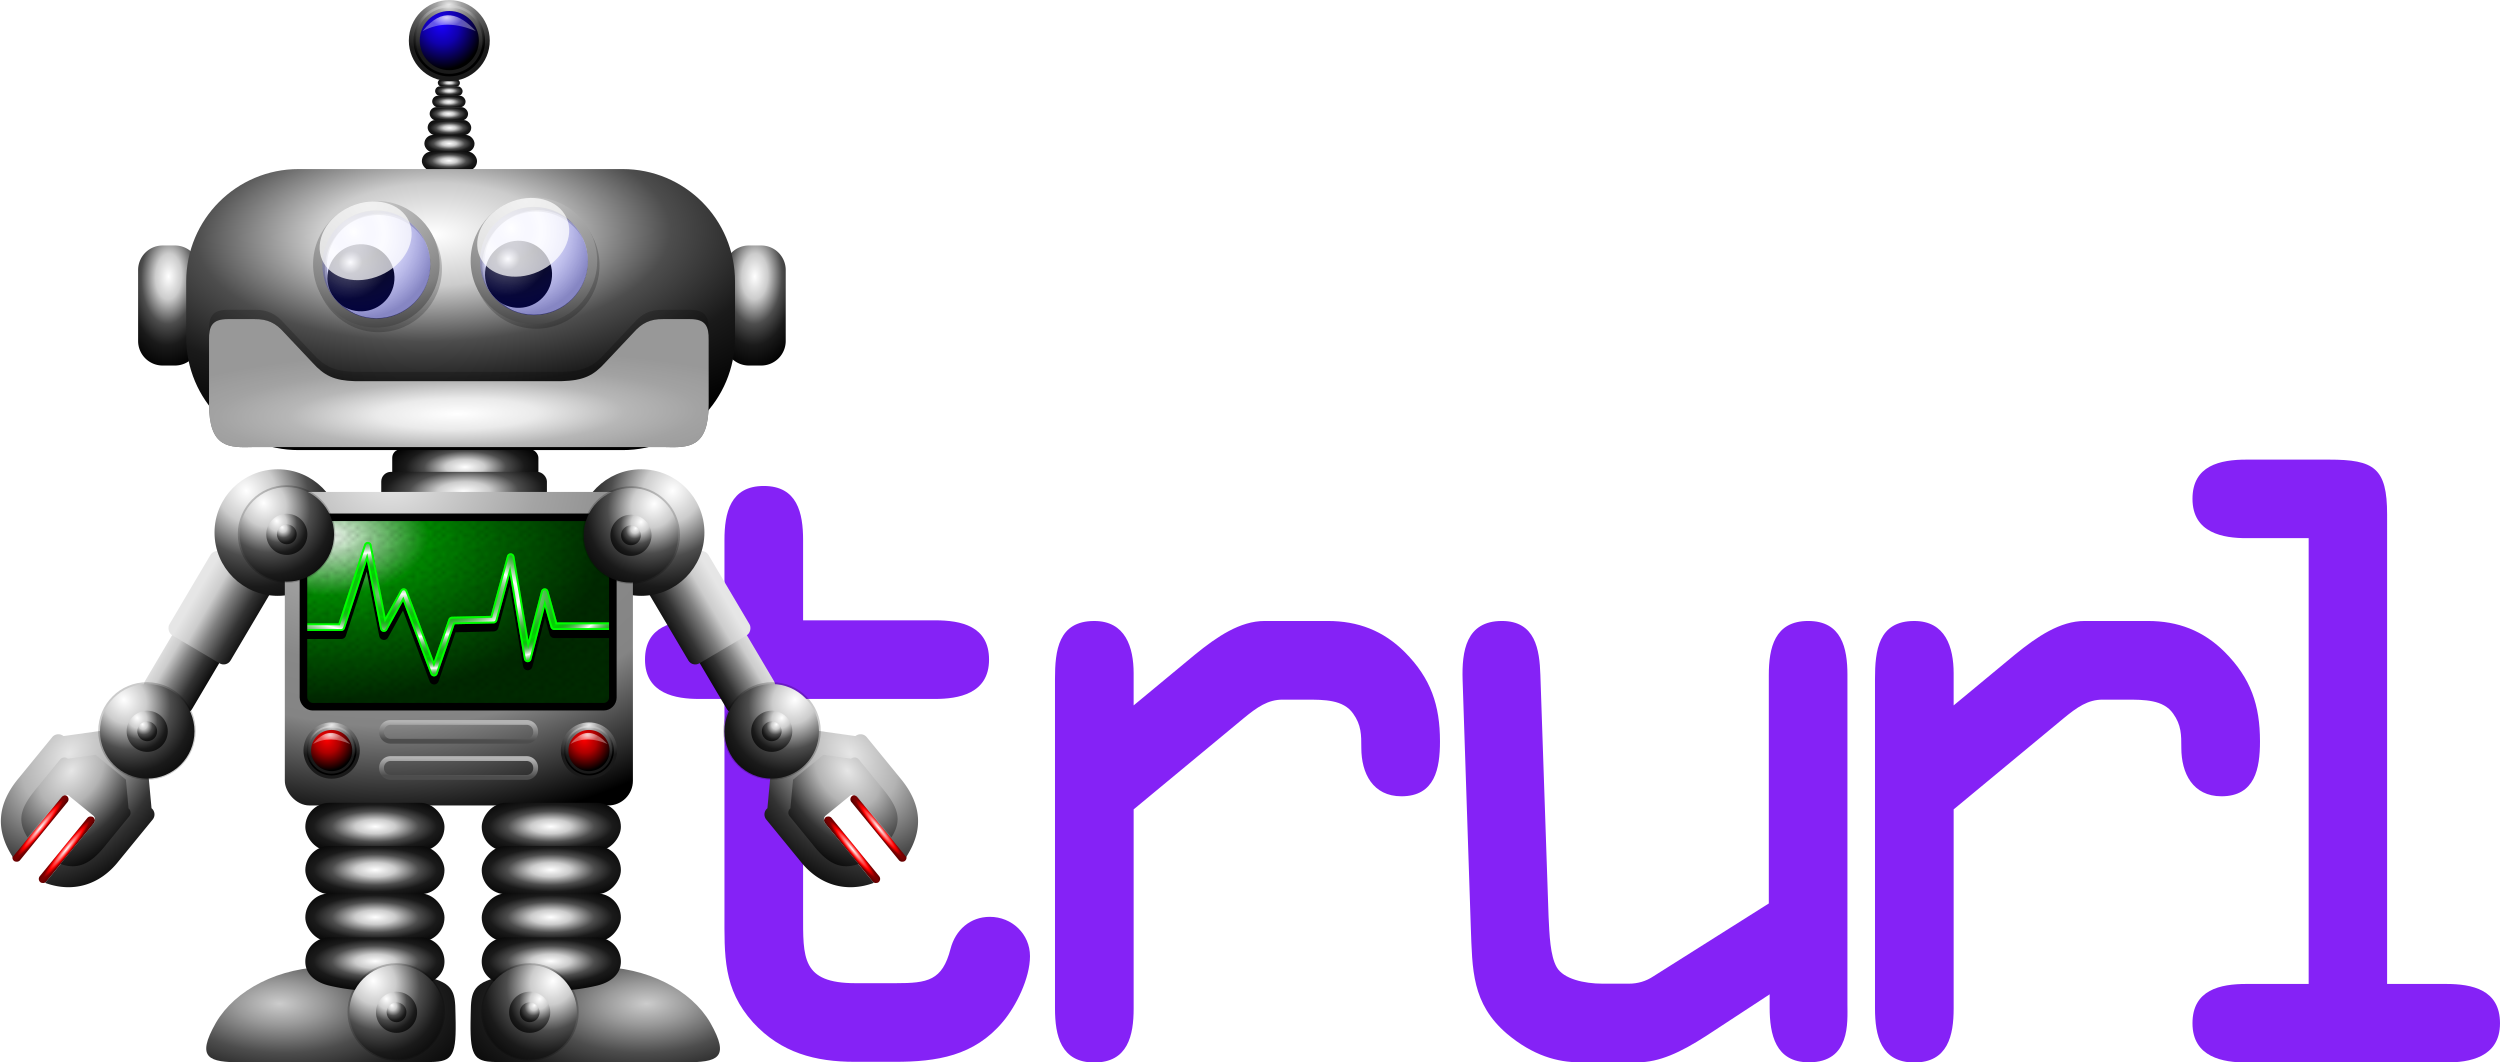 <?xml version="1.0" encoding="UTF-8" standalone="no"?>
<!-- Created with Inkscape (http://www.inkscape.org/) -->

<svg
   width="1000"
   height="425"
   viewBox="0 0 264.583 112.448"
   version="1.1"
   id="svg1"
   inkscape:version="1.3.2 (091e20e, 2023-11-25)"
   sodipodi:docname="trurl-logo.svg"
   xmlns:inkscape="http://www.inkscape.org/namespaces/inkscape"
   xmlns:sodipodi="http://sodipodi.sourceforge.net/DTD/sodipodi-0.dtd"
   xmlns:xlink="http://www.w3.org/1999/xlink"
   xmlns="http://www.w3.org/2000/svg"
   xmlns:svg="http://www.w3.org/2000/svg">
  <sodipodi:namedview
     id="namedview1"
     pagecolor="#505050"
     bordercolor="#ffffff"
     borderopacity="1"
     inkscape:showpageshadow="0"
     inkscape:pageopacity="0"
     inkscape:pagecheckerboard="1"
     inkscape:deskcolor="#d1d1d1"
     inkscape:document-units="px"
     inkscape:zoom="0.80956461"
     inkscape:cx="492.2399"
     inkscape:cy="245.19352"
     inkscape:window-width="1544"
     inkscape:window-height="862"
     inkscape:window-x="63"
     inkscape:window-y="88"
     inkscape:window-maximized="0"
     inkscape:current-layer="layer1"
     showgrid="true">
    <inkscape:grid
       id="grid1"
       units="px"
       originx="0"
       originy="0"
       spacingx="0.265"
       spacingy="0.265"
       empcolor="#0099e5"
       empopacity="0.302"
       color="#0099e5"
       opacity="0.149"
       empspacing="5"
       dotted="false"
       gridanglex="30"
       gridanglez="30"
       visible="true" />
    <sodipodi:guide
       position="0,112.448"
       orientation="0,1000"
       id="guide1"
       inkscape:locked="false" />
    <sodipodi:guide
       position="264.583,112.448"
       orientation="425,0"
       id="guide2"
       inkscape:locked="false" />
    <sodipodi:guide
       position="264.583,0"
       orientation="0,-1000"
       id="guide3"
       inkscape:locked="false" />
    <sodipodi:guide
       position="0,0"
       orientation="-425,0"
       id="guide4"
       inkscape:locked="false" />
  </sodipodi:namedview>
  <defs
     id="defs1">
    <rect
       x="136.841"
       y="116.042"
       width="723.617"
       height="273.683"
       id="rect1" />
    <filter
       id="m"
       width="1.052"
       height="1.045"
       x="-0.026"
       y="-0.022"
       color-interpolation-filters="sRGB">
      <feGaussianBlur
         stdDeviation="3.665"
         id="feGaussianBlur108" />
    </filter>
    <radialGradient
       xlink:href="#l"
       id="n"
       cx="-115.306"
       cy="374.42"
       r="15.527"
       gradientTransform="matrix(1.42,-0.01,7.8e-4,0.173,47.755,309.82)"
       gradientUnits="userSpaceOnUse" />
    <linearGradient
       id="l">
      <stop
         offset="0"
         stop-color="#fff"
         id="stop6" />
      <stop
         offset=".435"
         stop-color="red"
         id="stop7" />
      <stop
         offset=".601"
         stop-color="maroon"
         id="stop8" />
      <stop
         offset="1"
         stop-color="#400"
         id="stop9" />
    </linearGradient>
    <radialGradient
       xlink:href="#l"
       id="o"
       cx="-115.306"
       cy="374.42"
       r="15.527"
       gradientTransform="matrix(1.42,-0.01,7.8e-4,0.173,47.855,322.386)"
       gradientUnits="userSpaceOnUse" />
    <radialGradient
       xlink:href="#e"
       id="p"
       cx="233.626"
       cy="323.56"
       r="28.483"
       gradientTransform="matrix(-1.356,1.87,-1.335,-0.968,976.585,176.728)"
       gradientUnits="userSpaceOnUse" />
    <linearGradient
       id="e">
      <stop
         offset="0"
         stop-color="#e6e6e6"
         id="stop68" />
      <stop
         offset=".322"
         stop-color="#b3b3b3"
         id="stop69" />
      <stop
         offset=".701"
         stop-color="#333"
         id="stop70" />
      <stop
         offset="1"
         id="stop71" />
    </linearGradient>
    <linearGradient
       xlink:href="#d"
       id="q"
       x1="357.989"
       x2="381.548"
       y1="91.402"
       y2="91.402"
       gradientUnits="userSpaceOnUse" />
    <linearGradient
       id="d">
      <stop
         offset="0"
         stop-color="#e6e6e6"
         id="stop72" />
      <stop
         offset=".23"
         stop-color="#ccc"
         id="stop73" />
      <stop
         offset=".443"
         stop-color="gray"
         id="stop74" />
      <stop
         offset=".708"
         stop-color="#333"
         id="stop75" />
      <stop
         offset="1"
         id="stop76" />
    </linearGradient>
    <linearGradient
       xlink:href="#d"
       id="r"
       x1="359.611"
       x2="386.028"
       y1="68.914"
       y2="68.776"
       gradientUnits="userSpaceOnUse" />
    <radialGradient
       xlink:href="#c"
       id="x"
       cx="293.714"
       cy="202.903"
       r="24.864"
       gradientTransform="matrix(1.058,1.734,-1.52,0.928,291.31,-494.696)"
       gradientUnits="userSpaceOnUse" />
    <linearGradient
       id="c">
      <stop
         offset="0"
         stop-color="#fff"
         id="stop77" />
      <stop
         offset=".241"
         stop-color="#ccc"
         id="stop78" />
      <stop
         offset=".502"
         stop-color="#4d4d4d"
         id="stop79" />
      <stop
         offset=".727"
         stop-color="#1a1a1a"
         id="stop80" />
      <stop
         offset="1"
         id="stop81" />
    </linearGradient>
    <filter
       id="y"
       width="1.072"
       height="1.072"
       x="-0.036"
       y="-0.036"
       color-interpolation-filters="sRGB">
      <feGaussianBlur
         stdDeviation=".526"
         id="feGaussianBlur85" />
    </filter>
    <radialGradient
       xlink:href="#c"
       id="A"
       cx="293.714"
       cy="202.903"
       r="24.864"
       gradientTransform="matrix(0.791,1.296,-1.136,0.693,246.442,-240.88)"
       gradientUnits="userSpaceOnUse" />
    <radialGradient
       xlink:href="#c"
       id="B"
       cx="293.714"
       cy="202.903"
       r="24.864"
       gradientTransform="matrix(0.344,0.564,-0.494,0.302,252.344,60.125)"
       gradientUnits="userSpaceOnUse" />
    <radialGradient
       xlink:href="#c"
       id="C"
       cx="293.714"
       cy="202.903"
       r="24.864"
       gradientTransform="matrix(0.166,0.271,-0.238,0.145,254.702,180.428)"
       gradientUnits="userSpaceOnUse" />
    <radialGradient
       xlink:href="#e"
       id="D"
       cx="233.626"
       cy="323.56"
       r="28.483"
       gradientTransform="matrix(-0.934,1.288,-0.92,-0.667,744.656,221.533)"
       gradientUnits="userSpaceOnUse" />
    <radialGradient
       xlink:href="#f"
       id="E"
       cx="340.077"
       cy="328.827"
       r="27.205"
       gradientTransform="matrix(0.307,4.6e-4,-1.6e-4,0.109,264.359,22.85)"
       gradientUnits="userSpaceOnUse" />
    <linearGradient
       id="f">
      <stop
         offset="0"
         stop-color="#fff"
         id="stop63" />
      <stop
         offset=".214"
         stop-color="#ccc"
         id="stop64" />
      <stop
         offset=".463"
         stop-color="#4d4d4d"
         id="stop65" />
      <stop
         offset=".657"
         stop-color="#1a1a1a"
         id="stop66" />
      <stop
         offset="1"
         id="stop67" />
    </linearGradient>
    <radialGradient
       xlink:href="#f"
       id="F"
       cx="340.077"
       cy="328.827"
       r="27.205"
       gradientTransform="matrix(0.353,5.3e-4,-1.9e-4,0.125,248.645,22)"
       gradientUnits="userSpaceOnUse" />
    <radialGradient
       xlink:href="#f"
       id="G"
       cx="340.077"
       cy="328.827"
       r="27.205"
       gradientTransform="matrix(0.401,6e-4,-2.1e-4,0.142,232.743,21.58)"
       gradientUnits="userSpaceOnUse" />
    <radialGradient
       xlink:href="#f"
       id="H"
       cx="340.077"
       cy="328.827"
       r="27.205"
       gradientTransform="matrix(0.461,7e-4,-2.4e-4,0.163,212.194,20.457)"
       gradientUnits="userSpaceOnUse" />
    <radialGradient
       xlink:href="#f"
       id="I"
       cx="340.077"
       cy="328.827"
       r="27.205"
       gradientTransform="matrix(0.507,7.6e-4,-2.7e-4,0.179,196.48,21.524)"
       gradientUnits="userSpaceOnUse" />
    <radialGradient
       xlink:href="#f"
       id="J"
       cx="340.077"
       cy="328.827"
       r="27.205"
       gradientTransform="matrix(0.253,3.8e-4,-1.3e-4,0.089,282.878,25.364)"
       gradientUnits="userSpaceOnUse" />
    <radialGradient
       xlink:href="#f"
       id="K"
       cx="340.077"
       cy="328.827"
       r="27.205"
       gradientTransform="matrix(0.204,3e-4,-1e-4,0.072,299.545,28.025)"
       gradientUnits="userSpaceOnUse" />
    <radialGradient
       xlink:href="#c"
       id="L"
       cx="125.392"
       cy="-264.954"
       r="22.238"
       gradientTransform="matrix(-0.05,1.581,-0.901,-0.028,249.74,-82.145)"
       gradientUnits="userSpaceOnUse" />
    <radialGradient
       xlink:href="#c"
       id="M"
       cx="374.843"
       cy="193.983"
       r="27.102"
       gradientTransform="matrix(1.119,-0.011,0.004,0.433,-45.461,114.271)"
       gradientUnits="userSpaceOnUse" />
    <radialGradient
       xlink:href="#l"
       id="radialGradient91"
       cx="-115.306"
       cy="374.42"
       r="15.527"
       gradientTransform="matrix(1.42,-0.01,7.8e-4,0.173,47.755,309.82)"
       gradientUnits="userSpaceOnUse" />
    <radialGradient
       xlink:href="#l"
       id="radialGradient95"
       cx="-115.306"
       cy="374.42"
       r="15.527"
       gradientTransform="matrix(1.42,-0.01,7.8e-4,0.173,47.855,322.386)"
       gradientUnits="userSpaceOnUse" />
    <radialGradient
       xlink:href="#e"
       id="radialGradient99"
       cx="233.626"
       cy="323.56"
       r="28.483"
       gradientTransform="matrix(-1.356,1.87,-1.335,-0.968,976.585,176.728)"
       gradientUnits="userSpaceOnUse" />
    <radialGradient
       xlink:href="#c"
       id="radialGradient113"
       cx="293.714"
       cy="202.903"
       r="24.864"
       gradientTransform="matrix(1.058,1.734,-1.52,0.928,291.31,-494.696)"
       gradientUnits="userSpaceOnUse" />
    <filter
       id="filter118"
       width="1.072"
       height="1.072"
       x="-0.036"
       y="-0.036"
       color-interpolation-filters="sRGB">
      <feGaussianBlur
         stdDeviation=".526"
         id="feGaussianBlur118" />
    </filter>
    <radialGradient
       xlink:href="#c"
       id="radialGradient118"
       cx="293.714"
       cy="202.903"
       r="24.864"
       gradientTransform="matrix(0.791,1.296,-1.136,0.693,246.442,-240.88)"
       gradientUnits="userSpaceOnUse" />
    <radialGradient
       xlink:href="#c"
       id="radialGradient123"
       cx="293.714"
       cy="202.903"
       r="24.864"
       gradientTransform="matrix(0.344,0.564,-0.494,0.302,252.344,60.125)"
       gradientUnits="userSpaceOnUse" />
    <radialGradient
       xlink:href="#c"
       id="radialGradient128"
       cx="293.714"
       cy="202.903"
       r="24.864"
       gradientTransform="matrix(0.166,0.271,-0.238,0.145,254.702,180.428)"
       gradientUnits="userSpaceOnUse" />
    <radialGradient
       xlink:href="#e"
       id="radialGradient133"
       cx="233.626"
       cy="323.56"
       r="28.483"
       gradientTransform="matrix(-0.934,1.288,-0.92,-0.667,744.656,221.533)"
       gradientUnits="userSpaceOnUse" />
    <radialGradient
       xlink:href="#c"
       id="N"
       cx="125.392"
       cy="-264.954"
       r="22.238"
       gradientTransform="matrix(1.581,0.05,-0.028,0.901,-82.145,-32.349)"
       gradientUnits="userSpaceOnUse" />
    <radialGradient
       xlink:href="#c"
       id="O"
       cx="370.793"
       cy="79.791"
       r="103.158"
       gradientTransform="matrix(0.016,0.766,-1.698,0.036,492.554,-178.913)"
       gradientUnits="userSpaceOnUse" />
    <radialGradient
       xlink:href="#c"
       id="P"
       cx="374.387"
       cy="203.222"
       r="30.715"
       gradientTransform="matrix(1.316,-0.038,0.014,0.493,-121.371,117.277)"
       gradientUnits="userSpaceOnUse" />
    <radialGradient
       id="Q"
       cx="329.343"
       cy="196.149"
       r="64.538"
       gradientTransform="matrix(0.026,2.008,-2.738,0.036,875.34,-469.066)"
       gradientUnits="userSpaceOnUse">
      <stop
         offset="0"
         stop-color="#e6e6e6"
         id="stop153" />
      <stop
         offset=".308"
         stop-color="#a4a4a4"
         id="stop154" />
      <stop
         offset=".533"
         stop-color="#888"
         id="stop155" />
      <stop
         offset=".7"
         stop-color="#848484"
         id="stop156" />
      <stop
         offset="1"
         id="stop157" />
    </radialGradient>
    <radialGradient
       id="R"
       cx="347.066"
       cy="239.274"
       r="58.768"
       gradientTransform="matrix(-0.003,1.031,-1.759,-0.006,745.536,-136.729)"
       gradientUnits="userSpaceOnUse">
      <stop
         offset="0"
         stop-color="#fff"
         id="stop158" />
      <stop
         offset=".363"
         stop-color="#008b00"
         id="stop159" />
      <stop
         offset=".612"
         stop-color="#006100"
         id="stop160" />
      <stop
         offset="1"
         stop-color="#002a00"
         id="stop161" />
    </radialGradient>
    <filter
       id="S"
       width="1.082"
       height="1.197"
       x="-0.041"
       y="-0.098"
       color-interpolation-filters="sRGB">
      <feGaussianBlur
         stdDeviation="1.197"
         id="feGaussianBlur106" />
    </filter>
    <pattern
       xlink:href="#a"
       id="T"
       patternTransform="matrix(1.595 0 0 1.378 228.784 262.858)" />
    <pattern
       xlink:href="#b"
       id="a"
       patternTransform="matrix(1.595 0 0 1.378 228.784 262.858)" />
    <pattern
       id="b"
       width="10"
       height="10"
       patternTransform="scale(10)"
       patternUnits="userSpaceOnUse">
      <circle
         cx="2.567"
         cy=".81"
         r=".45"
         id="circle9" />
      <circle
         cx="3.048"
         cy="2.33"
         r=".45"
         id="circle10" />
      <circle
         cx="4.418"
         cy="2.415"
         r=".45"
         id="circle11" />
      <circle
         cx="1.844"
         cy="3.029"
         r=".45"
         id="circle12" />
      <circle
         cx="6.08"
         cy="1.363"
         r=".45"
         id="circle13" />
      <circle
         cx="5.819"
         cy="4.413"
         r=".45"
         id="circle14" />
      <circle
         cx="4.305"
         cy="4.048"
         r=".45"
         id="circle15" />
      <circle
         cx="5.541"
         cy="3.045"
         r=".45"
         id="circle16" />
      <circle
         cx="4.785"
         cy="5.527"
         r=".45"
         id="circle17" />
      <circle
         cx="2.667"
         cy="5.184"
         r=".45"
         id="circle18" />
      <circle
         cx="7.965"
         cy="1.448"
         r=".45"
         id="circle19" />
      <circle
         cx="7.047"
         cy="5.049"
         r=".45"
         id="circle20" />
      <circle
         cx="4.34"
         cy=".895"
         r=".45"
         id="circle21" />
      <circle
         cx="7.125"
         cy=".34"
         r=".45"
         id="circle22" />
      <circle
         cx="9.553"
         cy="1.049"
         r=".45"
         id="circle23" />
      <circle
         cx="7.006"
         cy="2.689"
         r=".45"
         id="circle24" />
      <circle
         cx="8.909"
         cy="2.689"
         r=".45"
         id="circle25" />
      <circle
         cx="9.315"
         cy="4.407"
         r=".45"
         id="circle26" />
      <circle
         cx="7.82"
         cy="3.87"
         r=".45"
         id="circle27" />
      <circle
         cx="8.27"
         cy="5.948"
         r=".45"
         id="circle28" />
      <circle
         cx="7.973"
         cy="7.428"
         r=".45"
         id="circle29" />
      <circle
         cx="9.342"
         cy="8.072"
         r=".45"
         id="circle30" />
      <circle
         cx="8.206"
         cy="9.315"
         r=".45"
         id="circle31" />
      <circle
         cx="9.682"
         cy="9.475"
         r=".45"
         id="circle32" />
      <circle
         cx="9.688"
         cy="6.186"
         r=".45"
         id="circle33" />
      <circle
         cx="3.379"
         cy="6.296"
         r=".45"
         id="circle34" />
      <circle
         cx="2.871"
         cy="8.204"
         r=".45"
         id="circle35" />
      <circle
         cx="4.59"
         cy="8.719"
         r=".45"
         id="circle36" />
      <circle
         cx="3.181"
         cy="9.671"
         r=".45"
         id="circle37" />
      <circle
         cx="5.734"
         cy="7.315"
         r=".45"
         id="circle38" />
      <circle
         cx="6.707"
         cy="6.513"
         r=".45"
         id="circle39" />
      <circle
         cx="5.73"
         cy="9.67"
         r=".45"
         id="circle40" />
      <circle
         cx="6.535"
         cy="8.373"
         r=".45"
         id="circle41" />
      <circle
         cx="4.37"
         cy="7.154"
         r=".45"
         id="circle42" />
      <circle
         cx=".622"
         cy="7.25"
         r=".45"
         id="circle43" />
      <circle
         cx=".831"
         cy="5.679"
         r=".45"
         id="circle44" />
      <circle
         cx="1.257"
         cy="8.519"
         r=".45"
         id="circle45" />
      <circle
         cx="1.989"
         cy="6.877"
         r=".45"
         id="circle46" />
      <circle
         cx=".374"
         cy="3.181"
         r=".45"
         id="circle47" />
      <circle
         cx="1.166"
         cy="1.664"
         r=".45"
         id="circle48" />
      <circle
         cx="1.151"
         cy=".093"
         r=".45"
         id="circle49" />
      <circle
         cx="1.151"
         cy="10.093"
         r=".45"
         id="circle50" />
      <circle
         cx="1.302"
         cy="4.451"
         r=".45"
         id="circle51" />
      <circle
         cx="3.047"
         cy="3.763"
         r=".45"
         id="circle52" />
    </pattern>
    <linearGradient
       id="U"
       x1="371.147"
       x2="371.147"
       y1="289.79"
       y2="294.04"
       gradientUnits="userSpaceOnUse" />
    <linearGradient
       xlink:href="#i"
       id="V"
       x1="363.953"
       x2="363.886"
       y1="288.631"
       y2="295.222"
       gradientUnits="userSpaceOnUse" />
    <linearGradient
       id="i">
      <stop
         offset="0"
         stop-color="#b3b3b3"
         id="stop162" />
      <stop
         offset="1"
         stop-color="#4d4d4d"
         id="stop163" />
    </linearGradient>
    <linearGradient
       id="W"
       x1="371.147"
       x2="371.147"
       y1="303.182"
       y2="307.432"
       gradientUnits="userSpaceOnUse" />
    <linearGradient
       xlink:href="#i"
       id="X"
       x1="363.953"
       x2="363.886"
       y1="302.022"
       y2="308.613"
       gradientUnits="userSpaceOnUse" />
    <filter
       id="Y"
       width="1.03"
       height="1.118"
       x="-0.015"
       y="-0.059"
       color-interpolation-filters="sRGB">
      <feGaussianBlur
         stdDeviation="1.164"
         id="feGaussianBlur84" />
    </filter>
    <radialGradient
       xlink:href="#c"
       id="Z"
       cx="371.837"
       cy="208.168"
       r="92.644"
       gradientTransform="matrix(1.331,-0.021,0.004,0.255,-123.768,129.141)"
       gradientUnits="userSpaceOnUse" />
    <radialGradient
       id="aa"
       cx="330.498"
       cy="329.074"
       r="7.75"
       gradientTransform="matrix(0.459,1.427,-1.291,0.415,596.673,-313.183)"
       gradientUnits="userSpaceOnUse">
      <stop
         offset="0"
         stop-color="red"
         id="stop171" />
      <stop
         offset=".44"
         stop-color="#ad0000"
         id="stop172" />
      <stop
         offset="1"
         id="stop173" />
    </radialGradient>
    <radialGradient
       xlink:href="#j"
       id="ab"
       cx="325.23"
       cy="289.921"
       r="10.443"
       gradientTransform="matrix(1.825,0.003,-0.002,1.205,-267.664,-60.591)"
       gradientUnits="userSpaceOnUse" />
    <linearGradient
       id="j">
      <stop
         offset="0"
         stop-color="#ececec"
         id="stop174" />
      <stop
         offset=".169"
         stop-color="#a4a4a4"
         id="stop175" />
      <stop
         offset=".434"
         stop-color="#666"
         id="stop176" />
      <stop
         offset="1"
         stop-color="#1a1a1a"
         id="stop177" />
    </linearGradient>
    <radialGradient
       xlink:href="#h"
       id="ad"
       cx="324.711"
       cy="291.348"
       r="6.877"
       gradientTransform="matrix(1.302,0.005,-0.003,0.731,-97.197,78.78)"
       gradientUnits="userSpaceOnUse" />
    <linearGradient
       id="h">
      <stop
         offset="0"
         stop-color="#fff"
         stop-opacity=".816"
         id="stop178" />
      <stop
         offset=".452"
         stop-color="#fff"
         stop-opacity=".341"
         id="stop179" />
    </linearGradient>
    <radialGradient
       xlink:href="#k"
       id="af"
       cx="324.908"
       cy="289.921"
       r="9.228"
       gradientTransform="matrix(-0.013,1.958,-1.256,-0.008,693.231,-344.054)"
       gradientUnits="userSpaceOnUse" />
    <linearGradient
       id="k">
      <stop
         offset="0"
         stop-color="#e6e6e6"
         id="stop180" />
      <stop
         offset=".491"
         stop-color="#999"
         id="stop181" />
      <stop
         offset="1"
         id="stop182" />
    </linearGradient>
    <radialGradient
       id="radialGradient185"
       cx="330.498"
       cy="329.074"
       r="7.75"
       gradientTransform="matrix(0.459,1.427,-1.291,0.415,596.673,-313.183)"
       gradientUnits="userSpaceOnUse">
      <stop
         offset="0"
         stop-color="red"
         id="stop183" />
      <stop
         offset=".44"
         stop-color="#ad0000"
         id="stop184" />
      <stop
         offset="1"
         id="stop185" />
    </radialGradient>
    <radialGradient
       xlink:href="#j"
       id="radialGradient186"
       cx="325.23"
       cy="289.921"
       r="10.443"
       gradientTransform="matrix(1.825,0.003,-0.002,1.205,-267.664,-60.591)"
       gradientUnits="userSpaceOnUse" />
    <radialGradient
       xlink:href="#h"
       id="radialGradient189"
       cx="324.711"
       cy="291.348"
       r="6.877"
       gradientTransform="matrix(1.302,0.005,-0.003,0.731,-97.197,78.78)"
       gradientUnits="userSpaceOnUse" />
    <radialGradient
       xlink:href="#k"
       id="radialGradient191"
       cx="324.908"
       cy="289.921"
       r="9.228"
       gradientTransform="matrix(-0.013,1.958,-1.256,-0.008,693.231,-344.054)"
       gradientUnits="userSpaceOnUse" />
    <pattern
       xlink:href="#a"
       id="pattern194"
       patternTransform="matrix(1.595 0 0 1.378 228.784 262.858)" />
    <pattern
       xlink:href="#b"
       id="pattern195"
       patternTransform="matrix(1.595 0 0 1.378 228.784 262.858)" />
    <pattern
       id="pattern238"
       width="10"
       height="10"
       patternTransform="scale(10)"
       patternUnits="userSpaceOnUse">
      <circle
         cx="2.567"
         cy=".81"
         r=".45"
         id="circle195" />
      <circle
         cx="3.048"
         cy="2.33"
         r=".45"
         id="circle196" />
      <circle
         cx="4.418"
         cy="2.415"
         r=".45"
         id="circle197" />
      <circle
         cx="1.844"
         cy="3.029"
         r=".45"
         id="circle198" />
      <circle
         cx="6.08"
         cy="1.363"
         r=".45"
         id="circle199" />
      <circle
         cx="5.819"
         cy="4.413"
         r=".45"
         id="circle200" />
      <circle
         cx="4.305"
         cy="4.048"
         r=".45"
         id="circle201" />
      <circle
         cx="5.541"
         cy="3.045"
         r=".45"
         id="circle202" />
      <circle
         cx="4.785"
         cy="5.527"
         r=".45"
         id="circle203" />
      <circle
         cx="2.667"
         cy="5.184"
         r=".45"
         id="circle204" />
      <circle
         cx="7.965"
         cy="1.448"
         r=".45"
         id="circle205" />
      <circle
         cx="7.047"
         cy="5.049"
         r=".45"
         id="circle206" />
      <circle
         cx="4.34"
         cy=".895"
         r=".45"
         id="circle207" />
      <circle
         cx="7.125"
         cy=".34"
         r=".45"
         id="circle208" />
      <circle
         cx="9.553"
         cy="1.049"
         r=".45"
         id="circle209" />
      <circle
         cx="7.006"
         cy="2.689"
         r=".45"
         id="circle210" />
      <circle
         cx="8.909"
         cy="2.689"
         r=".45"
         id="circle211" />
      <circle
         cx="9.315"
         cy="4.407"
         r=".45"
         id="circle212" />
      <circle
         cx="7.82"
         cy="3.87"
         r=".45"
         id="circle213" />
      <circle
         cx="8.27"
         cy="5.948"
         r=".45"
         id="circle214" />
      <circle
         cx="7.973"
         cy="7.428"
         r=".45"
         id="circle215" />
      <circle
         cx="9.342"
         cy="8.072"
         r=".45"
         id="circle216" />
      <circle
         cx="8.206"
         cy="9.315"
         r=".45"
         id="circle217" />
      <circle
         cx="9.682"
         cy="9.475"
         r=".45"
         id="circle218" />
      <circle
         cx="9.688"
         cy="6.186"
         r=".45"
         id="circle219" />
      <circle
         cx="3.379"
         cy="6.296"
         r=".45"
         id="circle220" />
      <circle
         cx="2.871"
         cy="8.204"
         r=".45"
         id="circle221" />
      <circle
         cx="4.59"
         cy="8.719"
         r=".45"
         id="circle222" />
      <circle
         cx="3.181"
         cy="9.671"
         r=".45"
         id="circle223" />
      <circle
         cx="5.734"
         cy="7.315"
         r=".45"
         id="circle224" />
      <circle
         cx="6.707"
         cy="6.513"
         r=".45"
         id="circle225" />
      <circle
         cx="5.73"
         cy="9.67"
         r=".45"
         id="circle226" />
      <circle
         cx="6.535"
         cy="8.373"
         r=".45"
         id="circle227" />
      <circle
         cx="4.37"
         cy="7.154"
         r=".45"
         id="circle228" />
      <circle
         cx=".622"
         cy="7.25"
         r=".45"
         id="circle229" />
      <circle
         cx=".831"
         cy="5.679"
         r=".45"
         id="circle230" />
      <circle
         cx="1.257"
         cy="8.519"
         r=".45"
         id="circle231" />
      <circle
         cx="1.989"
         cy="6.877"
         r=".45"
         id="circle232" />
      <circle
         cx=".374"
         cy="3.181"
         r=".45"
         id="circle233" />
      <circle
         cx="1.166"
         cy="1.664"
         r=".45"
         id="circle234" />
      <circle
         cx="1.151"
         cy=".093"
         r=".45"
         id="circle235" />
      <circle
         cx="1.151"
         cy="10.093"
         r=".45"
         id="circle236" />
      <circle
         cx="1.302"
         cy="4.451"
         r=".45"
         id="circle237" />
      <circle
         cx="3.047"
         cy="3.763"
         r=".45"
         id="circle238" />
    </pattern>
    <filter
       id="ag"
       width="1.093"
       height="1.223"
       x="-0.046"
       y="-0.111"
       color-interpolation-filters="sRGB">
      <feGaussianBlur
         stdDeviation="1.596"
         id="feGaussianBlur99" />
    </filter>
    <radialGradient
       id="ai"
       cx="351.584"
       cy="233.521"
       r="56.657"
       gradientTransform="matrix(-0.008,0.551,-1.507,-0.023,706.487,52.847)"
       gradientUnits="userSpaceOnUse">
      <stop
         offset="0"
         stop-color="#fff"
         id="stop238" />
      <stop
         offset=".29"
         stop-opacity=".146"
         id="stop239" />
      <stop
         offset=".506"
         stop-color="#fff"
         id="stop240" />
      <stop
         offset=".746"
         stop-opacity=".145"
         id="stop241" />
      <stop
         offset=".884"
         stop-color="#fff"
         id="stop242" />
      <stop
         offset="1"
         stop-opacity=".145"
         id="stop243" />
    </radialGradient>
    <filter
       id="aj"
       width="1.021"
       height="1.05"
       x="-0.01"
       y="-0.025"
       color-interpolation-filters="sRGB">
      <feGaussianBlur
         stdDeviation=".2"
         id="feGaussianBlur105" />
    </filter>
    <radialGradient
       id="al"
       cx="330.498"
       cy="329.074"
       r="7.75"
       gradientTransform="matrix(0.659,2.051,-1.856,0.596,758.9,-843.78)"
       gradientUnits="userSpaceOnUse">
      <stop
         offset="0"
         stop-color="#1a00ff"
         id="stop244" />
      <stop
         offset=".44"
         stop-color="#1000ad"
         id="stop245" />
      <stop
         offset="1"
         id="stop246" />
    </radialGradient>
    <radialGradient
       xlink:href="#j"
       id="am"
       cx="325.23"
       cy="289.921"
       r="10.443"
       gradientTransform="matrix(2.622,0.005,-0.003,1.732,-483.142,-480.81)"
       gradientUnits="userSpaceOnUse" />
    <radialGradient
       xlink:href="#h"
       id="an"
       cx="324.711"
       cy="291.348"
       r="6.877"
       gradientTransform="matrix(1.87,0.007,-0.004,1.05,-238.183,-280.534)"
       gradientUnits="userSpaceOnUse" />
    <radialGradient
       xlink:href="#k"
       id="ao"
       cx="324.908"
       cy="289.921"
       r="9.228"
       gradientTransform="matrix(-0.018,2.814,-1.805,-0.012,897.653,-888.142)"
       gradientUnits="userSpaceOnUse" />
    <radialGradient
       xlink:href="#g"
       id="ap"
       cx="308.832"
       cy="386.914"
       r="45.563"
       gradientTransform="matrix(1.845,0.052,-0.025,0.889,-254.136,32.901)"
       gradientUnits="userSpaceOnUse" />
    <linearGradient
       id="g">
      <stop
         offset="0"
         stop-color="#ccc"
         id="stop256" />
      <stop
         offset=".194"
         stop-color="#999"
         id="stop257" />
      <stop
         offset=".45"
         stop-color="#4d4d4d"
         id="stop258" />
      <stop
         offset=".727"
         stop-color="#1a1a1a"
         id="stop259" />
      <stop
         offset="1"
         id="stop260" />
    </linearGradient>
    <radialGradient
       xlink:href="#f"
       id="aq"
       cx="340.077"
       cy="328.827"
       r="27.205"
       gradientTransform="matrix(1.28,0.002,-6.8e-4,0.452,-93.607,178.023)"
       gradientUnits="userSpaceOnUse" />
    <radialGradient
       xlink:href="#f"
       id="ar"
       cx="340.077"
       cy="328.827"
       r="27.205"
       gradientTransform="matrix(1.28,0.002,-6.8e-4,0.452,-93.607,194.023)"
       gradientUnits="userSpaceOnUse" />
    <radialGradient
       xlink:href="#f"
       id="as"
       cx="340.077"
       cy="328.827"
       r="27.205"
       gradientTransform="matrix(1.28,0.002,-6.8e-4,0.452,-93.607,211.593)"
       gradientUnits="userSpaceOnUse" />
    <radialGradient
       xlink:href="#f"
       id="at"
       cx="340.077"
       cy="328.827"
       r="27.205"
       gradientTransform="matrix(1.28,0.002,-6.8e-4,0.452,-93.607,227.897)"
       gradientUnits="userSpaceOnUse" />
    <filter
       id="filter280"
       width="1.072"
       height="1.072"
       x="-0.036"
       y="-0.036"
       color-interpolation-filters="sRGB">
      <feGaussianBlur
         stdDeviation=".526"
         id="feGaussianBlur280" />
    </filter>
    <radialGradient
       xlink:href="#c"
       id="radialGradient280"
       cx="293.714"
       cy="202.903"
       r="24.864"
       gradientTransform="matrix(0.791,1.296,-1.136,0.693,246.442,-240.88)"
       gradientUnits="userSpaceOnUse" />
    <radialGradient
       xlink:href="#c"
       id="radialGradient285"
       cx="293.714"
       cy="202.903"
       r="24.864"
       gradientTransform="matrix(0.344,0.564,-0.494,0.302,252.344,60.125)"
       gradientUnits="userSpaceOnUse" />
    <radialGradient
       xlink:href="#c"
       id="radialGradient290"
       cx="293.714"
       cy="202.903"
       r="24.864"
       gradientTransform="matrix(0.166,0.271,-0.238,0.145,254.702,180.428)"
       gradientUnits="userSpaceOnUse" />
    <filter
       id="filter295"
       width="1.072"
       height="1.072"
       x="-0.036"
       y="-0.036"
       color-interpolation-filters="sRGB">
      <feGaussianBlur
         stdDeviation=".526"
         id="feGaussianBlur295" />
    </filter>
    <radialGradient
       xlink:href="#c"
       id="radialGradient295"
       cx="293.714"
       cy="202.903"
       r="24.864"
       gradientTransform="matrix(0.791,1.296,-1.136,0.693,246.442,-240.88)"
       gradientUnits="userSpaceOnUse" />
    <radialGradient
       xlink:href="#c"
       id="radialGradient300"
       cx="293.714"
       cy="202.903"
       r="24.864"
       gradientTransform="matrix(0.344,0.564,-0.494,0.302,252.344,60.125)"
       gradientUnits="userSpaceOnUse" />
    <radialGradient
       xlink:href="#c"
       id="radialGradient305"
       cx="293.714"
       cy="202.903"
       r="24.864"
       gradientTransform="matrix(0.166,0.271,-0.238,0.145,254.702,180.428)"
       gradientUnits="userSpaceOnUse" />
    <filter
       id="filter310"
       width="1.072"
       height="1.072"
       x="-0.036"
       y="-0.036"
       color-interpolation-filters="sRGB">
      <feGaussianBlur
         stdDeviation=".526"
         id="feGaussianBlur310" />
    </filter>
    <radialGradient
       xlink:href="#c"
       id="radialGradient310"
       cx="293.714"
       cy="202.903"
       r="24.864"
       gradientTransform="matrix(0.791,1.296,-1.136,0.693,246.442,-240.88)"
       gradientUnits="userSpaceOnUse" />
    <radialGradient
       xlink:href="#c"
       id="radialGradient315"
       cx="293.714"
       cy="202.903"
       r="24.864"
       gradientTransform="matrix(0.344,0.564,-0.494,0.302,252.344,60.125)"
       gradientUnits="userSpaceOnUse" />
    <radialGradient
       xlink:href="#c"
       id="radialGradient320"
       cx="293.714"
       cy="202.903"
       r="24.864"
       gradientTransform="matrix(0.166,0.271,-0.238,0.145,254.702,180.428)"
       gradientUnits="userSpaceOnUse" />
    <radialGradient
       xlink:href="#g"
       id="au"
       cx="308.832"
       cy="386.914"
       r="45.563"
       gradientTransform="matrix(-1.845,0.052,0.025,0.889,1002.184,32.901)"
       gradientUnits="userSpaceOnUse" />
    <radialGradient
       xlink:href="#f"
       id="radialGradient330"
       cx="340.077"
       cy="328.827"
       r="27.205"
       gradientTransform="matrix(1.28,0.002,-6.8e-4,0.452,-93.607,178.023)"
       gradientUnits="userSpaceOnUse" />
    <radialGradient
       xlink:href="#f"
       id="radialGradient335"
       cx="340.077"
       cy="328.827"
       r="27.205"
       gradientTransform="matrix(1.28,0.002,-6.8e-4,0.452,-93.607,194.023)"
       gradientUnits="userSpaceOnUse" />
    <radialGradient
       xlink:href="#f"
       id="radialGradient340"
       cx="340.077"
       cy="328.827"
       r="27.205"
       gradientTransform="matrix(1.28,0.002,-6.8e-4,0.452,-93.607,211.593)"
       gradientUnits="userSpaceOnUse" />
    <radialGradient
       xlink:href="#f"
       id="radialGradient345"
       cx="340.077"
       cy="328.827"
       r="27.205"
       gradientTransform="matrix(1.28,0.002,-6.8e-4,0.452,-93.607,227.897)"
       gradientUnits="userSpaceOnUse" />
    <filter
       id="filter350"
       width="1.072"
       height="1.072"
       x="-0.036"
       y="-0.036"
       color-interpolation-filters="sRGB">
      <feGaussianBlur
         stdDeviation=".526"
         id="feGaussianBlur350" />
    </filter>
    <radialGradient
       xlink:href="#c"
       id="radialGradient350"
       cx="293.714"
       cy="202.903"
       r="24.864"
       gradientTransform="matrix(0.791,1.296,-1.136,0.693,246.442,-240.88)"
       gradientUnits="userSpaceOnUse" />
    <radialGradient
       xlink:href="#c"
       id="radialGradient355"
       cx="293.714"
       cy="202.903"
       r="24.864"
       gradientTransform="matrix(0.344,0.564,-0.494,0.302,252.344,60.125)"
       gradientUnits="userSpaceOnUse" />
    <radialGradient
       xlink:href="#c"
       id="radialGradient360"
       cx="293.714"
       cy="202.903"
       r="24.864"
       gradientTransform="matrix(0.166,0.271,-0.238,0.145,254.702,180.428)"
       gradientUnits="userSpaceOnUse" />
    <radialGradient
       id="av"
       cx="340.267"
       cy="254.309"
       r="6.187"
       gradientTransform="matrix(1.909,-1.085,1.177,2.07,-854.874,-497.123)"
       gradientUnits="userSpaceOnUse">
      <stop
         offset="0"
         stop-color="#fff"
         id="stop366" />
      <stop
         offset=".305"
         stop-color="#4d4d4d"
         id="stop367" />
      <stop
         offset="1"
         id="stop368" />
    </radialGradient>
    <filter
       id="aw"
       width="1.048"
       height="1.048"
       x="-0.024"
       y="-0.024"
       color-interpolation-filters="sRGB">
      <feGaussianBlur
         stdDeviation=".469"
         id="feGaussianBlur91" />
    </filter>
    <radialGradient
       id="ax"
       cx="338.891"
       cy="97.061"
       r="23.463"
       gradientTransform="matrix(-0.058,2.641,-3.768,-0.083,724.242,-789.809)"
       gradientUnits="userSpaceOnUse">
      <stop
         offset="0"
         stop-color="#ccc"
         id="stop369" />
      <stop
         offset=".518"
         stop-color="gray"
         id="stop370" />
      <stop
         offset="1"
         id="stop371" />
    </radialGradient>
    <radialGradient
       id="ay"
       cx="337.406"
       cy="116.521"
       r="20.017"
       gradientTransform="matrix(-1.351,0.647,-0.702,-1.466,871.117,59.472)"
       gradientUnits="userSpaceOnUse">
      <stop
         offset="0"
         stop-color="#fff"
         stop-opacity=".709"
         id="stop372" />
      <stop
         offset=".362"
         stop-color="#3e3eff"
         stop-opacity=".108"
         id="stop373" />
      <stop
         offset="1"
         stop-color="navy"
         stop-opacity=".759"
         id="stop374" />
    </radialGradient>
    <radialGradient
       id="radialGradient377"
       cx="340.267"
       cy="254.309"
       r="6.187"
       gradientTransform="matrix(1.909,-1.085,1.177,2.07,-854.874,-497.123)"
       gradientUnits="userSpaceOnUse">
      <stop
         offset="0"
         stop-color="#fff"
         id="stop375" />
      <stop
         offset=".305"
         stop-color="#4d4d4d"
         id="stop376" />
      <stop
         offset="1"
         id="stop377" />
    </radialGradient>
    <filter
       id="filter377"
       width="1.048"
       height="1.048"
       x="-0.024"
       y="-0.024"
       color-interpolation-filters="sRGB">
      <feGaussianBlur
         stdDeviation=".469"
         id="feGaussianBlur377" />
    </filter>
    <radialGradient
       id="radialGradient380"
       cx="338.891"
       cy="97.061"
       r="23.463"
       gradientTransform="matrix(-0.058,2.641,-3.768,-0.083,724.242,-789.809)"
       gradientUnits="userSpaceOnUse">
      <stop
         offset="0"
         stop-color="#ccc"
         id="stop378" />
      <stop
         offset=".518"
         stop-color="gray"
         id="stop379" />
      <stop
         offset="1"
         id="stop380" />
    </radialGradient>
    <radialGradient
       id="radialGradient383"
       cx="337.406"
       cy="116.521"
       r="20.017"
       gradientTransform="matrix(-1.351,0.647,-0.702,-1.466,871.117,59.472)"
       gradientUnits="userSpaceOnUse">
      <stop
         offset="0"
         stop-color="#fff"
         stop-opacity=".709"
         id="stop381" />
      <stop
         offset=".362"
         stop-color="#3e3eff"
         stop-opacity=".108"
         id="stop382" />
      <stop
         offset="1"
         stop-color="navy"
         stop-opacity=".759"
         id="stop383" />
    </radialGradient>
    <radialGradient
       inkscape:collect="always"
       xlink:href="#l"
       id="radialGradient384"
       gradientUnits="userSpaceOnUse"
       gradientTransform="matrix(1.42,-0.01,7.8e-4,0.173,47.755,309.82)"
       cx="-115.306"
       cy="374.42"
       r="15.527" />
    <radialGradient
       inkscape:collect="always"
       xlink:href="#l"
       id="radialGradient385"
       gradientUnits="userSpaceOnUse"
       gradientTransform="matrix(1.42,-0.01,7.8e-4,0.173,47.855,322.386)"
       cx="-115.306"
       cy="374.42"
       r="15.527" />
    <radialGradient
       inkscape:collect="always"
       xlink:href="#e"
       id="radialGradient386"
       gradientUnits="userSpaceOnUse"
       gradientTransform="matrix(-1.356,1.87,-1.335,-0.968,976.585,176.728)"
       cx="233.626"
       cy="323.56"
       r="28.483" />
    <radialGradient
       inkscape:collect="always"
       xlink:href="#c"
       id="radialGradient387"
       gradientUnits="userSpaceOnUse"
       gradientTransform="matrix(1.058,1.734,-1.52,0.928,291.31,-494.696)"
       cx="293.714"
       cy="202.903"
       r="24.864" />
    <radialGradient
       inkscape:collect="always"
       xlink:href="#c"
       id="radialGradient388"
       gradientUnits="userSpaceOnUse"
       gradientTransform="matrix(0.791,1.296,-1.136,0.693,246.442,-240.88)"
       cx="293.714"
       cy="202.903"
       r="24.864" />
    <radialGradient
       inkscape:collect="always"
       xlink:href="#c"
       id="radialGradient389"
       gradientUnits="userSpaceOnUse"
       gradientTransform="matrix(0.344,0.564,-0.494,0.302,252.344,60.125)"
       cx="293.714"
       cy="202.903"
       r="24.864" />
    <radialGradient
       inkscape:collect="always"
       xlink:href="#c"
       id="radialGradient390"
       gradientUnits="userSpaceOnUse"
       gradientTransform="matrix(0.166,0.271,-0.238,0.145,254.702,180.428)"
       cx="293.714"
       cy="202.903"
       r="24.864" />
    <radialGradient
       inkscape:collect="always"
       xlink:href="#e"
       id="radialGradient391"
       gradientUnits="userSpaceOnUse"
       gradientTransform="matrix(-0.934,1.288,-0.92,-0.667,744.656,221.533)"
       cx="233.626"
       cy="323.56"
       r="28.483" />
    <radialGradient
       inkscape:collect="always"
       xlink:href="#c"
       id="radialGradient392"
       gradientUnits="userSpaceOnUse"
       gradientTransform="matrix(0.791,1.296,-1.136,0.693,246.442,-240.88)"
       cx="293.714"
       cy="202.903"
       r="24.864" />
    <radialGradient
       inkscape:collect="always"
       xlink:href="#c"
       id="radialGradient393"
       gradientUnits="userSpaceOnUse"
       gradientTransform="matrix(0.344,0.564,-0.494,0.302,252.344,60.125)"
       cx="293.714"
       cy="202.903"
       r="24.864" />
    <radialGradient
       inkscape:collect="always"
       xlink:href="#c"
       id="radialGradient394"
       gradientUnits="userSpaceOnUse"
       gradientTransform="matrix(0.166,0.271,-0.238,0.145,254.702,180.428)"
       cx="293.714"
       cy="202.903"
       r="24.864" />
    <radialGradient
       inkscape:collect="always"
       xlink:href="#aa"
       id="radialGradient395"
       gradientUnits="userSpaceOnUse"
       gradientTransform="matrix(0.459,1.427,-1.291,0.415,596.673,-313.183)"
       cx="330.498"
       cy="329.074"
       r="7.75" />
    <radialGradient
       inkscape:collect="always"
       xlink:href="#j"
       id="radialGradient396"
       gradientUnits="userSpaceOnUse"
       gradientTransform="matrix(1.825,0.003,-0.002,1.205,-267.664,-60.591)"
       cx="325.23"
       cy="289.921"
       r="10.443" />
    <radialGradient
       inkscape:collect="always"
       xlink:href="#h"
       id="radialGradient397"
       gradientUnits="userSpaceOnUse"
       gradientTransform="matrix(1.302,0.005,-0.003,0.731,-97.197,78.78)"
       cx="324.711"
       cy="291.348"
       r="6.877" />
    <radialGradient
       inkscape:collect="always"
       xlink:href="#k"
       id="radialGradient398"
       gradientUnits="userSpaceOnUse"
       gradientTransform="matrix(-0.013,1.958,-1.256,-0.008,693.231,-344.054)"
       cx="324.908"
       cy="289.921"
       r="9.228" />
    <radialGradient
       inkscape:collect="always"
       xlink:href="#aa"
       id="radialGradient399"
       gradientUnits="userSpaceOnUse"
       gradientTransform="matrix(0.459,1.427,-1.291,0.415,596.673,-313.183)"
       cx="330.498"
       cy="329.074"
       r="7.75" />
    <radialGradient
       inkscape:collect="always"
       xlink:href="#f"
       id="radialGradient400"
       gradientUnits="userSpaceOnUse"
       gradientTransform="matrix(1.28,0.002,-6.8e-4,0.452,-93.607,178.023)"
       cx="340.077"
       cy="328.827"
       r="27.205" />
    <radialGradient
       inkscape:collect="always"
       xlink:href="#f"
       id="radialGradient401"
       gradientUnits="userSpaceOnUse"
       gradientTransform="matrix(1.28,0.002,-6.8e-4,0.452,-93.607,194.023)"
       cx="340.077"
       cy="328.827"
       r="27.205" />
    <radialGradient
       inkscape:collect="always"
       xlink:href="#f"
       id="radialGradient402"
       gradientUnits="userSpaceOnUse"
       gradientTransform="matrix(1.28,0.002,-6.8e-4,0.452,-93.607,211.593)"
       cx="340.077"
       cy="328.827"
       r="27.205" />
    <radialGradient
       inkscape:collect="always"
       xlink:href="#f"
       id="radialGradient403"
       gradientUnits="userSpaceOnUse"
       gradientTransform="matrix(1.28,0.002,-6.8e-4,0.452,-93.607,227.897)"
       cx="340.077"
       cy="328.827"
       r="27.205" />
    <radialGradient
       inkscape:collect="always"
       xlink:href="#c"
       id="radialGradient404"
       gradientUnits="userSpaceOnUse"
       gradientTransform="matrix(0.791,1.296,-1.136,0.693,246.442,-240.88)"
       cx="293.714"
       cy="202.903"
       r="24.864" />
    <radialGradient
       inkscape:collect="always"
       xlink:href="#c"
       id="radialGradient405"
       gradientUnits="userSpaceOnUse"
       gradientTransform="matrix(0.344,0.564,-0.494,0.302,252.344,60.125)"
       cx="293.714"
       cy="202.903"
       r="24.864" />
    <radialGradient
       inkscape:collect="always"
       xlink:href="#c"
       id="radialGradient406"
       gradientUnits="userSpaceOnUse"
       gradientTransform="matrix(0.166,0.271,-0.238,0.145,254.702,180.428)"
       cx="293.714"
       cy="202.903"
       r="24.864" />
    <radialGradient
       inkscape:collect="always"
       xlink:href="#c"
       id="radialGradient407"
       gradientUnits="userSpaceOnUse"
       gradientTransform="matrix(0.791,1.296,-1.136,0.693,246.442,-240.88)"
       cx="293.714"
       cy="202.903"
       r="24.864" />
    <radialGradient
       inkscape:collect="always"
       xlink:href="#c"
       id="radialGradient408"
       gradientUnits="userSpaceOnUse"
       gradientTransform="matrix(0.344,0.564,-0.494,0.302,252.344,60.125)"
       cx="293.714"
       cy="202.903"
       r="24.864" />
    <radialGradient
       inkscape:collect="always"
       xlink:href="#c"
       id="radialGradient409"
       gradientUnits="userSpaceOnUse"
       gradientTransform="matrix(0.166,0.271,-0.238,0.145,254.702,180.428)"
       cx="293.714"
       cy="202.903"
       r="24.864" />
    <radialGradient
       inkscape:collect="always"
       xlink:href="#c"
       id="radialGradient410"
       gradientUnits="userSpaceOnUse"
       gradientTransform="matrix(0.791,1.296,-1.136,0.693,246.442,-240.88)"
       cx="293.714"
       cy="202.903"
       r="24.864" />
    <radialGradient
       inkscape:collect="always"
       xlink:href="#c"
       id="radialGradient411"
       gradientUnits="userSpaceOnUse"
       gradientTransform="matrix(0.344,0.564,-0.494,0.302,252.344,60.125)"
       cx="293.714"
       cy="202.903"
       r="24.864" />
    <radialGradient
       inkscape:collect="always"
       xlink:href="#c"
       id="radialGradient412"
       gradientUnits="userSpaceOnUse"
       gradientTransform="matrix(0.166,0.271,-0.238,0.145,254.702,180.428)"
       cx="293.714"
       cy="202.903"
       r="24.864" />
    <radialGradient
       inkscape:collect="always"
       xlink:href="#av"
       id="radialGradient413"
       gradientUnits="userSpaceOnUse"
       gradientTransform="matrix(1.909,-1.085,1.177,2.07,-854.874,-497.123)"
       cx="340.267"
       cy="254.309"
       r="6.187" />
    <radialGradient
       inkscape:collect="always"
       xlink:href="#ax"
       id="radialGradient414"
       gradientUnits="userSpaceOnUse"
       gradientTransform="matrix(-0.058,2.641,-3.768,-0.083,724.242,-789.809)"
       cx="338.891"
       cy="97.061"
       r="23.463" />
    <radialGradient
       inkscape:collect="always"
       xlink:href="#ay"
       id="radialGradient415"
       gradientUnits="userSpaceOnUse"
       gradientTransform="matrix(-1.351,0.647,-0.702,-1.466,871.117,59.472)"
       cx="337.406"
       cy="116.521"
       r="20.017" />
    <radialGradient
       inkscape:collect="always"
       xlink:href="#av"
       id="radialGradient416"
       gradientUnits="userSpaceOnUse"
       gradientTransform="matrix(1.909,-1.085,1.177,2.07,-854.874,-497.123)"
       cx="340.267"
       cy="254.309"
       r="6.187" />
    <radialGradient
       inkscape:collect="always"
       xlink:href="#ax"
       id="radialGradient417"
       gradientUnits="userSpaceOnUse"
       gradientTransform="matrix(-0.058,2.641,-3.768,-0.083,724.242,-789.809)"
       cx="338.891"
       cy="97.061"
       r="23.463" />
    <radialGradient
       inkscape:collect="always"
       xlink:href="#ay"
       id="radialGradient418"
       gradientUnits="userSpaceOnUse"
       gradientTransform="matrix(-1.351,0.647,-0.702,-1.466,871.117,59.472)"
       cx="337.406"
       cy="116.521"
       r="20.017" />
    <linearGradient
       inkscape:collect="always"
       xlink:href="#d"
       id="linearGradient86"
       gradientUnits="userSpaceOnUse"
       x1="357.989"
       y1="91.402"
       x2="381.548"
       y2="91.402" />
    <linearGradient
       inkscape:collect="always"
       xlink:href="#d"
       id="linearGradient87"
       gradientUnits="userSpaceOnUse"
       x1="359.611"
       y1="68.914"
       x2="386.028"
       y2="68.776" />
  </defs>
  <g
     inkscape:label="Layer 1"
     inkscape:groupmode="layer"
     id="layer1">
    <path
       d="m 252.636,54.448 c 0,-4.938 -1.384,-5.805 -6.142,-5.805 h -8.741 c -2.779,0 -5.715,0.607 -5.715,4.151 0,3.645 3.285,4.162 5.715,4.162 h 6.581 v 47.179 h -6.581 c -2.779,0 -5.715,0.607 -5.715,4.162 0,3.633 3.285,4.151 5.715,4.151 h 21.115 c 2.43,0 5.715,-0.517 5.715,-4.151 0,-3.555 -2.936,-4.162 -5.715,-4.162 h -6.232 z"
       id="l-8"
       fill-rule="nonzero"
       style="fill:#8522f6;stroke:none;stroke-width:0.265" />
    <path
       d="m 198.437,106.725 c 0,2.861 0.608,5.723 4.157,5.723 3.56,0 4.168,-2.861 4.168,-5.723 V 85.659 l 11.614,-9.62 c 1.476,-1.217 2.602,-1.994 4.157,-1.994 h 2.433 c 1.994,0 3.988,0 5.024,1.476 0.867,1.205 0.867,2.253 0.867,3.639 0,2.681 1.217,5.114 4.247,5.114 3.56,0 4.078,-2.951 4.078,-5.813 0,-3.808 -0.958,-6.669 -3.729,-9.451 -2.253,-2.253 -4.934,-3.289 -8.145,-3.289 h -6.68 c -2.602,0 -5.024,1.645 -7.367,3.549 l -6.5,5.385 v -3.391 c 0,-2.771 -0.867,-5.542 -4.168,-5.542 -3.808,0 -4.157,3.12 -4.157,6.151 z"
       id="r2"
       fill-rule="nonzero"
       style="fill:#8522f6;stroke:none;stroke-width:0.265" />
    <path
       d="m 195.52,71.44 c 0,-2.86 -0.608,-5.72 -4.155,-5.72 -3.558,0 -4.166,2.86 -4.166,5.72 v 24.176 l -12.218,7.713 c -0.777,0.518 -1.644,0.777 -2.601,0.777 h -2.77 c -1.993,0 -4.155,-0.518 -4.853,-1.734 -0.698,-1.205 -0.777,-3.468 -0.867,-5.371 l -0.867,-25.561 c -0.09,-2.691 -0.518,-5.72 -4.076,-5.72 -3.806,0 -4.245,3.209 -4.155,6.238 l 0.867,26.169 c 0.169,4.504 0.09,8.063 3.817,11.272 2.77,2.331 5.371,3.029 7.713,3.029 h 6.148 c 2.252,0 4.504,-1.036 7.195,-2.77 l 6.756,-4.425 v 1.385 c 0,2.86 0.608,5.81 4.155,5.81 4.425,0 4.076,-4.245 4.076,-6.148 z"
       id="u"
       fill-rule="nonzero"
       style="fill:#8522f6;stroke:none;stroke-width:0.265" />
    <path
       d="m 111.653,106.725 c 0,2.861 0.608,5.723 4.157,5.723 3.56,0 4.168,-2.861 4.168,-5.723 V 85.659 l 11.614,-9.62 c 1.476,-1.217 2.602,-1.994 4.157,-1.994 h 2.433 c 1.994,0 3.988,0 5.024,1.476 0.867,1.205 0.867,2.253 0.867,3.639 0,2.681 1.217,5.114 4.247,5.114 3.56,0 4.078,-2.951 4.078,-5.813 0,-3.808 -0.958,-6.669 -3.729,-9.451 -2.253,-2.253 -4.934,-3.289 -8.145,-3.289 h -6.68 c -2.602,0 -5.024,1.645 -7.367,3.549 l -6.5,5.385 v -3.391 c 0,-2.771 -0.867,-5.542 -4.168,-5.542 -3.808,0 -4.157,3.12 -4.157,6.151 z"
       id="r1"
       fill-rule="nonzero"
       style="fill:#8522f6;stroke:none;stroke-width:0.265" />
    <path
       d="m 84.994,73.972 h 13.957 c 2.427,0 5.722,-0.52 5.722,-4.161 0,-3.554 -2.948,-4.161 -5.722,-4.161 H 84.994 v -8.496 c 0,-2.861 -0.607,-5.722 -4.161,-5.722 -3.554,0 -4.161,2.861 -4.161,5.722 v 8.496 h -2.687 c -2.774,0 -5.722,0.607 -5.722,4.161 0,3.641 3.294,4.161 5.722,4.161 h 2.687 v 22.626 c 0,4.508 -0.173,8.062 3.034,11.617 2.948,3.208 6.589,4.161 10.75,4.161 h 4.248 c 4.421,0 8.409,-0.607 11.443,-4.248 1.387,-1.647 2.861,-4.595 2.861,-6.935 0,-2.341 -1.907,-4.161 -4.248,-4.161 -2.081,0 -3.641,1.387 -4.161,3.381 -0.867,3.381 -2.427,3.641 -5.808,3.641 H 90.542 c -5.722,0 -5.548,-2.687 -5.548,-7.369 z"
       id="t"
       style="fill:#8522f6;fill-rule:evenodd;stroke:none;stroke-width:0.265" />
    <g
       id="g4"
       transform="matrix(1.077,0,0,1.078,-1.515,-5.516)">
      <g
         transform="matrix(0.265,0,0,0.265,-52.202,-0.473)"
         id="g172">
        <path
           d="m 374.649,55.777 c 0,0.586 -0.352,1.088 -0.858,1.303 l 0.083,-0.002 a 1.76,1.76 0 0 1 1.763,1.763 c 0,0.817 -0.55,1.5 -1.302,1.704 h 0.257 a 2.14,2.14 0 0 1 2.144,2.144 2.14,2.14 0 0 1 -1.615,2.08 l 0.08,0.004 a 2.46,2.46 0 0 1 2.467,2.466 c 0,1.06 -0.663,1.96 -1.612,2.316 a 2.796,2.796 0 0 1 2.783,2.802 c 0,1.31 -0.89,2.403 -2.05,2.714 1.834,0.003 3.27,1.438 3.27,3.222 a 3.22,3.22 0 0 1 -1.985,2.979 3.534,3.534 0 0 1 2.917,3.487 c 0,1.249 -0.64,2.343 -1.61,2.957 L 434.915,87.7 c 19.338,0 35.522,13.02 40.328,30.944 1.682,-1.57 4.002,-2.627 6.579,-2.627 h 4.513 a 9.1,9.1 0 0 1 9.121,9.12 v 26.235 a 9.1,9.1 0 0 1 -9.12,9.121 h -4.514 c -2.297,0 -4.39,-0.84 -5.955,-2.346 a 40.8,40.8 0 0 1 -9.087,18.907 c -0.59,14.106 -7.766,13.88 -12.145,13.76 l -9.976,-0.106 a 43.5,43.5 0 0 1 -9.744,1.113 l -32.954,-0.015 c 1.028,0.484 1.782,1.583 1.783,2.865 l 0.005,5.246 a 3.56,3.56 0 0 1 3.152,3.555 l -0.024,3.848 16.6,-0.026 c 4.406,-5.137 10.833,-8.365 18.014,-8.365 12.948,0 23.444,10.496 23.444,23.443 0,2.393 -0.359,4.703 -1.03,6.863 a 2.93,2.93 0 0 1 2.561,1.452 l 15.191,25.663 a 3.006,3.006 0 0 1 -0.97,4.061 l 10.094,17.055 c 0.203,0.344 0.334,0.71 0.428,1.075 9.026,0.68 16.122,8.156 16.22,17.32 l 13.512,1.91 a 2.974,2.974 0 0 1 4.197,0.418 l 12.557,15.34 c 7.893,9.567 8.534,19.088 2.077,29.017 a 1.58,1.58 0 0 1 -0.546,1.55 1.564,1.564 0 0 1 -2.207,-0.22 l -17.67,-21.61 a 1.57,1.57 0 0 1 0.22,-2.211 1.58,1.58 0 0 1 1.099,-0.357 2.9,2.9 0 0 0 -0.934,-0.251 2.96,2.96 0 0 0 -2.185,0.655 l -7.296,5.972 a 2.96,2.96 0 0 0 -1.073,2.012 c -0.03,0.3 -0.016,0.603 0.045,0.892 a 1.57,1.57 0 0 1 2.772,-0.812 l 17.67,21.61 a 1.57,1.57 0 0 1 -0.22,2.211 1.54,1.54 0 0 1 -1.699,0.18 c -10.106,3.712 -20.23,0.937 -27.315,-8.135 l -12.556,-15.34 a 2.974,2.974 0 0 1 0.418,-4.196 l 1.027,-10.95 c -9.404,-0.324 -16.95,-8.052 -16.95,-17.542 0,-2.616 0.573,-5.098 1.64,-7.326 a 3.8,3.8 0 0 1 -0.712,-0.864 l -10.104,-17.066 -0.118,0.068 c -1.433,0.826 -3.247,0.375 -4.089,-1.048 l -14.273,-24.199 a 20,20 0 0 1 -3.225,0.247 c -0.86,0 -1.709,-0.047 -2.643,-0.29 l -0.06,68.798 c 0,5.072 -4.083,9.156 -9.247,9.142 2.811,1.459 4.793,4.469 4.793,7.959 a 8.8,8.8 0 0 1 -4.998,7.975 c 2.942,1.413 4.998,4.47 4.998,8.025 0,4.424 -3.184,8.076 -7.287,8.805 4.211,0.813 7.287,4.416 7.287,8.765 0,3.667 -2.188,6.804 -5.349,8.146 3.148,1.335 5.35,4.48 5.35,8.158 0,0.947 -0.151,1.817 -0.449,2.582 15.108,2.117 27.618,9.803 33.604,20.104 7.577,13.318 2.53,14.576 -9.354,14.662 -18.378,0.421 -51.381,0.167 -68.692,-0.13 -9.23,0.133 -11.03,-1.412 -10.862,-14.59 0.27,-8.936 -0.711,-13.402 7.516,-16.107 -2.05,-1.568 -3.367,-3.718 -3.367,-6.521 a 8.8,8.8 0 0 1 5.323,-8.119 c -3.105,-1.339 -5.323,-4.494 -5.323,-8.185 0,-4.407 3.16,-8.05 7.24,-8.805 -4.186,-0.84 -7.24,-4.433 -7.24,-8.765 a 8.87,8.87 0 0 1 4.962,-7.988 8.91,8.91 0 0 1 -4.962,-8.012 8.86,8.86 0 0 1 4.931,-7.973 l -23.624,0.008 a 8.89,8.89 0 0 1 4.878,7.965 8.94,8.94 0 0 1 -4.952,8.02 8.87,8.87 0 0 1 4.952,7.98 c 0,4.42 -3.178,8.07 -7.36,8.789 a 8.89,8.89 0 0 1 7.36,8.78 8.75,8.75 0 0 1 -5.356,8.114 c 3.117,1.314 5.356,4.481 5.356,8.19 0,2.821 -1.332,4.98 -3.43,6.522 8.298,2.673 7.31,7.138 7.58,16.106 0.167,13.178 -1.632,14.723 -10.862,14.591 -17.311,0.297 -50.315,0.551 -68.692,0.13 -11.884,-0.086 -16.931,-1.344 -9.355,-14.662 5.972,-10.276 18.435,-17.95 33.54,-20.123 a 8.915,8.915 0 0 1 4.903,-10.732 8.86,8.86 0 0 1 -5.287,-8.135 8.88,8.88 0 0 1 7.395,-8.779 c -4.191,-0.693 -7.395,-4.354 -7.395,-8.791 a 9.05,9.05 0 0 1 4.88,-8.026 c -2.924,-1.514 -4.88,-4.507 -4.88,-7.974 a 8.93,8.93 0 0 1 4.835,-7.96 l -3.281,0.014 a 9.137,9.137 0 0 1 -9.155,-9.155 l -0.038,-68.788 c -0.874,0.234 -1.723,0.28 -2.583,0.28 -1.116,0 -2.213,-0.078 -3.225,-0.246 l -14.273,24.199 c -0.842,1.423 -2.656,1.873 -4.089,1.048 l -0.118,-0.069 -10.104,17.066 c -0.202,0.343 -0.46,0.632 -0.713,0.864 a 16.9,16.9 0 0 1 1.641,7.327 c 0,9.49 -7.546,17.218 -16.95,17.541 l 1.027,10.95 a 2.974,2.974 0 0 1 0.418,4.197 l -12.556,15.34 c -7.085,9.071 -17.21,11.846 -27.315,8.135 a 1.54,1.54 0 0 1 -1.698,-0.18 1.57,1.57 0 0 1 -0.22,-2.211 l 17.669,-21.61 a 1.57,1.57 0 0 1 2.773,0.811 c 0.06,-0.289 0.074,-0.592 0.044,-0.891 a 2.96,2.96 0 0 0 -1.073,-2.012 l -7.296,-5.973 a 2.96,2.96 0 0 0 -2.185,-0.655 2.9,2.9 0 0 0 -0.934,0.252 c 0.385,-0.022 0.777,0.093 1.098,0.356 a 1.57,1.57 0 0 1 0.22,2.211 l -17.669,21.61 a 1.564,1.564 0 0 1 -2.207,0.22 1.58,1.58 0 0 1 -0.546,-1.55 c -6.457,-9.928 -5.816,-19.45 2.077,-29.017 l 12.557,-15.34 a 2.974,2.974 0 0 1 4.197,-0.418 l 13.511,-1.91 c 0.099,-9.164 7.195,-16.64 16.221,-17.32 0.094,-0.365 0.225,-0.731 0.428,-1.075 l 10.093,-17.054 a 3.006,3.006 0 0 1 -0.969,-4.061 l 15.191,-25.663 a 2.93,2.93 0 0 1 2.56,-1.452 23.1,23.1 0 0 1 -1.029,-6.863 c 0,-12.948 10.496,-23.444 23.444,-23.444 7.18,0 13.608,3.229 17.905,8.347 l 20.451,0.026 0.024,-3.83 c 0,-1.987 1.601,-3.503 3.587,-3.586 l 0.475,-0.02 0.008,-5.194 c 0,-1.291 0.765,-2.397 1.792,-2.87 l -36.458,0.02 c -3.386,0 -6.675,-0.4 -9.718,-1.14 l -6.922,0.015 c -9.183,0.248 -16.627,0.485 -16.602,-15.578 -3.655,-4.441 -6.317,-10.054 -7.647,-16.166 a 8.96,8.96 0 0 1 -5.042,1.54 h -4.514 a 9.1,9.1 0 0 1 -9.12,-9.12 v -26.235 a 9.1,9.1 0 0 1 9.12,-9.12 h 4.514 c 2.178,0 4.173,0.755 5.738,2.059 4.91,-17.547 20.998,-30.373 40.193,-30.376 l 47.219,-0.006 a 3.52,3.52 0 0 1 -1.568,-2.936 3.545,3.545 0 0 1 2.907,-3.493 3.22,3.22 0 0 1 -1.974,-2.973 c 0,-1.783 1.435,-3.22 3.288,-3.217 -1.161,-0.294 -2.07,-1.396 -2.07,-2.719 0,-1.428 1.061,-2.6 2.441,-2.773 a 2.46,2.46 0 0 1 -1.7,-2.345 c 0,-1.367 1.1,-2.47 2.467,-2.466 h 0.096 a 2.14,2.14 0 0 1 -1.63,-2.083 c 0,-1.188 0.956,-2.144 2.143,-2.144 h 0.257 a 1.76,1.76 0 0 1 -1.302,-1.704 1.76,1.76 0 0 1 1.764,-1.764 l 0.076,0.002 a 1.42,1.42 0 0 1 -0.85,-1.303 c 0,-0.38 0.147,-0.725 0.36,-0.972 -6.262,-1.785 -10.825,-7.532 -10.825,-14.345 0,-8.246 6.685,-14.931 14.932,-14.931 8.247,0 14.931,6.685 14.931,14.93 0,7.053 -4.888,12.962 -11.456,14.51 0.17,0.215 0.268,0.5 0.268,0.808"
           filter="url(#m)"
           opacity="0.45"
           id="path111"
           style="display:none" />
        <g
           transform="matrix(-1,0,0,1,745.353,0)"
           id="g117">
          <rect
             width="31.054"
             height="3.14"
             x="-131.354"
             y="374.403"
             fill="url(#n)"
             ry="1.57"
             transform="matrix(0.633,-0.774,0.773,0.634,0,0)"
             id="rect111"
             style="fill:url(#radialGradient384)" />
          <rect
             width="31.054"
             height="3.14"
             x="-131.254"
             y="386.969"
             fill="url(#o)"
             ry="1.57"
             transform="matrix(0.633,-0.774,0.773,0.634,0,0)"
             id="rect112"
             style="fill:url(#radialGradient385)" />
          <path
             fill="url(#p)"
             d="m 225.841,293.794 a 2.974,2.974 0 0 0 -4.197,0.418 l -12.556,15.34 c -7.894,9.567 -8.535,19.089 -2.081,29.015 l 18.03,-22.024 a 2.96,2.96 0 0 1 2.012,-1.073 2.96,2.96 0 0 1 2.184,0.655 l 7.296,5.972 c 0.64,0.524 0.998,1.254 1.074,2.013 a 2.96,2.96 0 0 1 -0.655,2.184 l -17.919,21.89 c 10.111,3.718 20.236,0.943 27.32,-8.129 l 12.557,-15.339 a 2.974,2.974 0 0 0 -0.419,-4.197 l -1.432,-15.455 -16.323,-13.363 z"
             id="path112"
             style="fill:url(#radialGradient386)" />
          <rect
             width="20.314"
             height="33.34"
             x="359.612"
             y="74.732"
             fill="url(#q)"
             ry="3.131"
             transform="rotate(30.623)"
             id="rect113"
             style="fill:url(#linearGradient86)" />
          <rect
             width="26.342"
             height="35.791"
             x="356.707"
             y="49.317"
             fill="url(#r)"
             ry="2.984"
             transform="rotate(30.623)"
             id="rect114"
             style="fill:url(#linearGradient87)" />
          <ellipse
             cx="305.291"
             cy="218.395"
             fill="url(#x)"
             rx="23.444"
             ry="23.443"
             id="ellipse114"
             style="fill:url(#radialGradient387)" />
          <circle
             cx="256.89"
             cy="292.027"
             r="17.52"
             filter="url(#y)"
             opacity="0.45"
             transform="matrix(1.032,0,0,1.032,-8.323,-9.461)"
             id="circle114" />
          <circle
             cx="256.89"
             cy="292.027"
             r="17.52"
             fill="url(#A)"
             id="circle115"
             style="fill:url(#radialGradient388)" />
          <circle
             cx="256.89"
             cy="292.027"
             r="7.624"
             fill="url(#B)"
             id="circle116"
             style="fill:url(#radialGradient389)" />
          <circle
             cx="256.89"
             cy="292.027"
             r="3.669"
             fill="url(#C)"
             id="circle117"
             style="fill:url(#radialGradient390)" />
          <path
             fill="url(#D)"
             d="m 227.478,302.178 a 2.05,2.05 0 0 0 -2.891,0.288 l -8.65,10.567 c -5.438,6.591 -7.858,11.477 -3.412,18.315 l 12.42,-15.171 a 2.04,2.04 0 0 1 1.387,-0.74 2.04,2.04 0 0 1 1.505,0.451 l 8.981,7.31 c 0.44,0.36 0.687,0.863 0.74,1.385 a 2.04,2.04 0 0 1 -0.452,1.505 l -12.344,15.08 c 6.966,2.561 11.963,-0.871 16.843,-7.121 l 8.65,-10.567 a 2.05,2.05 0 0 0 -0.288,-2.891 l -0.987,-10.647 -11.244,-9.205 z"
             id="path117"
             style="fill:url(#radialGradient391)" />
        </g>
        <rect
           width="12.385"
           height="4.287"
           x="362.551"
           y="56.569"
           fill="url(#E)"
           ry="2.144"
           id="rect117"
           style="fill:url(#E)" />
        <rect
           width="14.25"
           height="4.933"
           x="361.619"
           y="60.795"
           fill="url(#F)"
           ry="2.466"
           id="rect118"
           style="fill:url(#F)" />
        <rect
           width="16.162"
           height="5.594"
           x="360.878"
           y="65.583"
           fill="url(#G)"
           ry="2.797"
           id="rect119"
           style="fill:url(#G)" />
        <rect
           width="18.6"
           height="6.438"
           x="359.659"
           y="71.096"
           fill="url(#H)"
           ry="3.219"
           id="rect120"
           style="fill:url(#H)" />
        <rect
           width="20.464"
           height="7.084"
           x="358.727"
           y="77.24"
           fill="url(#I)"
           ry="3.542"
           id="rect121"
           style="fill:url(#I)" />
        <rect
           width="10.188"
           height="3.527"
           x="363.65"
           y="53.101"
           fill="url(#J)"
           ry="1.763"
           id="rect122"
           style="fill:url(#J)" />
        <rect
           width="8.21"
           height="2.842"
           x="364.639"
           y="50.379"
           fill="url(#K)"
           ry="1.421"
           id="rect123"
           style="fill:url(#K)" />
        <path
           fill="url(#L)"
           d="m 493.657,121.16 v 26.235 a 9.1,9.1 0 0 1 -9.121,9.121 h -4.514 a 9.1,9.1 0 0 1 -9.12,-9.121 v -26.234 a 9.1,9.1 0 0 1 9.12,-9.121 h 4.514 a 9.1,9.1 0 0 1 9.12,9.12"
           id="path123"
           style="fill:url(#L)" />
        <rect
           width="54.203"
           height="12.908"
           x="347.741"
           y="187.529"
           fill="url(#M)"
           ry="3.165"
           id="rect124"
           style="fill:url(#M)" />
        <rect
           width="31.054"
           height="3.14"
           x="-131.354"
           y="374.403"
           fill="url(#n)"
           ry="1.57"
           transform="matrix(0.633,-0.774,0.773,0.634,0,0)"
           id="rect125"
           style="fill:url(#n)" />
        <rect
           width="31.054"
           height="3.14"
           x="-131.254"
           y="386.969"
           fill="url(#o)"
           ry="1.57"
           transform="matrix(0.633,-0.774,0.773,0.634,0,0)"
           id="rect126"
           style="fill:url(#o)" />
        <path
           fill="url(#p)"
           d="m 225.841,293.794 a 2.974,2.974 0 0 0 -4.197,0.418 l -12.556,15.34 c -7.894,9.567 -8.535,19.089 -2.081,29.015 l 18.03,-22.024 a 2.96,2.96 0 0 1 2.012,-1.073 2.96,2.96 0 0 1 2.184,0.655 l 7.296,5.972 c 0.64,0.524 0.998,1.254 1.074,2.013 a 2.96,2.96 0 0 1 -0.655,2.184 l -17.919,21.89 c 10.111,3.718 20.236,0.943 27.32,-8.129 l 12.557,-15.339 a 2.974,2.974 0 0 0 -0.419,-4.197 l -1.432,-15.455 -16.323,-13.363 z"
           id="path126"
           style="fill:url(#p)" />
        <rect
           width="20.314"
           height="33.34"
           x="359.612"
           y="74.732"
           fill="url(#q)"
           ry="3.131"
           transform="rotate(30.623)"
           id="rect127"
           style="fill:url(#q)" />
        <rect
           width="26.342"
           height="35.791"
           x="356.707"
           y="49.317"
           fill="url(#r)"
           ry="2.984"
           transform="rotate(30.623)"
           id="rect128"
           style="fill:url(#r)" />
        <ellipse
           cx="305.291"
           cy="218.395"
           fill="url(#x)"
           rx="23.444"
           ry="23.443"
           id="ellipse128"
           style="fill:url(#x)" />
        <circle
           cx="256.89"
           cy="292.027"
           r="17.52"
           filter="url(#y)"
           opacity="0.45"
           transform="matrix(1.032,0,0,1.032,-8.323,-9.461)"
           id="circle128" />
        <circle
           cx="256.89"
           cy="292.027"
           r="17.52"
           fill="url(#A)"
           id="circle129"
           style="fill:url(#radialGradient392)" />
        <circle
           cx="256.89"
           cy="292.027"
           r="7.624"
           fill="url(#B)"
           id="circle130"
           style="fill:url(#radialGradient393)" />
        <circle
           cx="256.89"
           cy="292.027"
           r="3.669"
           fill="url(#C)"
           id="circle131"
           style="fill:url(#radialGradient394)" />
        <path
           fill="url(#D)"
           d="m 227.478,302.178 a 2.05,2.05 0 0 0 -2.891,0.288 l -8.65,10.567 c -5.438,6.591 -7.858,11.477 -3.412,18.315 l 12.42,-15.171 a 2.04,2.04 0 0 1 1.387,-0.74 2.04,2.04 0 0 1 1.505,0.451 l 8.981,7.31 c 0.44,0.36 0.687,0.863 0.74,1.385 a 2.04,2.04 0 0 1 -0.452,1.505 l -12.344,15.08 c 6.966,2.561 11.963,-0.871 16.843,-7.121 l 8.65,-10.567 a 2.05,2.05 0 0 0 -0.288,-2.891 l -0.987,-10.647 -11.244,-9.205 z"
           id="path131"
           style="fill:url(#D)" />
        <path
           fill="url(#N)"
           d="m 121.16,-276.265 h 26.235 a 9.1,9.1 0 0 1 9.121,9.121 v 4.513 a 9.1,9.1 0 0 1 -9.121,9.121 h -26.234 a 9.1,9.1 0 0 1 -9.121,-9.12 v -4.514 a 9.1,9.1 0 0 1 9.12,-9.121"
           transform="rotate(90)"
           id="path132"
           style="fill:url(#N)" />
        <path
           fill="url(#O)"
           d="m 313.076,83.723 h 120.04 c 23.12,0 41.734,18.614 41.734,41.735 v 20.652 c 0,23.12 -18.613,41.734 -41.734,41.734 h -120.04 c -23.121,0 -41.735,-18.613 -41.735,-41.734 v -20.652 c 0,-23.121 18.614,-41.735 41.734,-41.735"
           id="path133"
           style="fill:url(#O)" />
        <rect
           width="61.43"
           height="14.629"
           x="343.671"
           y="195.908"
           fill="url(#P)"
           ry="3.587"
           id="rect133"
           style="fill:url(#P)" />
        <rect
           width="129.076"
           height="116.168"
           x="307.913"
           y="203.333"
           fill="url(#Q)"
           ry="9.155"
           id="rect134"
           style="fill:url(#Q)" />
        <rect
           width="114.73"
           height="70.171"
           x="314.82"
           y="212.74"
           fill="url(#R)"
           ry="3.394"
           id="rect135"
           style="fill:url(#R)" />
        <path
           fill="none"
           stroke="#000000"
           stroke-linecap="round"
           stroke-linejoin="round"
           stroke-width="3.515"
           d="m 315.552,256.07 h 13.332 l 9.824,-30.174 5.964,30.524 7.368,-13.332 11.227,29.823 6.666,-19.297 15.438,-0.35 6.316,-23.156 6.315,37.542 6.315,-24.56 3.51,12.63 h 20.35"
           filter="url(#S)"
           id="path135" />
        <rect
           width="114.73"
           height="70.171"
           x="314.82"
           y="212.74"
           fill="url(#T)"
           opacity="0.268"
           ry="3.394"
           id="rect136" />
        <path
           fill="url(#U)"
           stroke="url(#V)"
           stroke-linecap="round"
           stroke-linejoin="round"
           stroke-width="1.795"
           d="m 347.174,288.73 h 50.361 a 3.386,3.386 0 0 1 3.394,3.394 v 0.188 a 3.386,3.386 0 0 1 -3.394,3.394 h -50.361 a 3.386,3.386 0 0 1 -3.394,-3.394 v -0.188 a 3.386,3.386 0 0 1 3.394,-3.394"
           id="path136"
           style="fill:url(#U);stroke:url(#V)" />
        <path
           fill="url(#W)"
           stroke="url(#X)"
           stroke-linecap="round"
           stroke-linejoin="round"
           stroke-width="1.795"
           d="m 347.174,302.122 h 50.361 a 3.386,3.386 0 0 1 3.394,3.393 v 0.189 a 3.386,3.386 0 0 1 -3.394,3.394 h -50.361 a 3.386,3.386 0 0 1 -3.394,-3.394 v -0.189 a 3.386,3.386 0 0 1 3.394,-3.393"
           id="path137"
           style="fill:url(#W);stroke:url(#X)" />
        <path
           d="m 448.457,183.277 c 9.182,0.249 16.627,0.485 16.627,-15.928 v -23.713 c 0.104,-5.04 -1.115,-7.768 -6.915,-7.768 h -10.003 c -4.72,-0.055 -7.811,1.408 -11.004,5.048 l -10.451,11.085 c -4.301,4.777 -7.989,6.649 -16.16,6.864 h -76.695 c -7.686,-0.215 -11.374,-2.087 -15.675,-6.864 L 307.73,140.916 c -3.193,-3.64 -6.283,-5.103 -11.004,-5.048 h -10.003 c -5.8,0 -7.02,2.728 -6.915,7.768 v 23.713 c 0,16.413 7.444,16.177 16.627,15.928 z"
           filter="url(#Y)"
           opacity="0.45"
           id="path138" />
        <path
           fill="url(#Z)"
           d="m 448.457,186.719 c 9.182,0.249 16.627,0.485 16.627,-15.928 v -23.713 c 0.104,-5.04 -1.115,-7.768 -6.915,-7.768 h -10.003 c -4.72,-0.055 -7.811,1.408 -11.004,5.048 l -10.451,11.085 c -4.301,4.777 -7.989,6.649 -16.16,6.864 h -76.695 c -7.686,-0.215 -11.374,-2.087 -15.675,-6.864 L 307.73,144.358 c -3.193,-3.64 -6.283,-5.103 -11.004,-5.048 h -10.003 c -5.8,0 -7.02,2.728 -6.915,7.768 v 23.713 c 0,16.413 7.444,16.177 16.627,15.928 z"
           id="path139"
           style="fill:url(#Z)" />
        <path
           fill="#ffffff"
           fill-opacity="0.595"
           d="m 448.457,186.719 c 9.182,0.249 16.627,0.485 16.627,-15.928 v -23.713 c 0.104,-5.04 -1.115,-7.768 -6.915,-7.768 h -10.003 c -4.72,-0.055 -7.811,1.408 -11.004,5.048 l -10.451,11.085 c -4.301,4.777 -7.989,6.649 -16.16,6.864 h -76.695 c -7.686,-0.215 -11.374,-2.087 -15.675,-6.864 L 307.73,144.358 c -3.193,-3.64 -6.283,-5.103 -11.004,-5.048 h -10.003 c -5.8,0 -7.02,2.728 -6.915,7.768 v 23.713 c 0,16.413 7.444,16.177 16.627,15.928 z"
           id="path140" />
        <g
           transform="translate(95.431)"
           id="g141">
          <ellipse
             cx="325.276"
             cy="299.152"
             fill="url(#aa)"
             stroke="url(#ab)"
             stroke-linecap="round"
             stroke-linejoin="round"
             stroke-width="2.811"
             rx="9.038"
             ry="9.037"
             id="ellipse140"
             style="fill:url(#radialGradient395);stroke:url(#radialGradient396)" />
          <path
             fill="url(#ad)"
             d="m 318.39,296.71 c 4.266,-2.317 8.881,-2.087 13.754,0.021 -4.21,-4.486 -8.634,-6.409 -13.754,-0.021"
             id="path141"
             style="fill:url(#radialGradient397)" />
          <circle
             cx="325.276"
             cy="299.152"
             r="8.896"
             fill="none"
             stroke="url(#af)"
             stroke-linecap="round"
             stroke-linejoin="round"
             stroke-width="0.663"
             id="circle141"
             style="stroke:url(#radialGradient398)" />
        </g>
        <ellipse
           cx="325.276"
           cy="299.152"
           fill="url(#aa)"
           stroke="url(#ab)"
           stroke-linecap="round"
           stroke-linejoin="round"
           stroke-width="2.811"
           rx="9.038"
           ry="9.037"
           id="ellipse141"
           style="fill:url(#radialGradient399);stroke:url(#ab)" />
        <path
           fill="url(#ad)"
           d="m 318.39,296.71 c 4.266,-2.317 8.881,-2.087 13.754,0.021 -4.21,-4.486 -8.634,-6.409 -13.754,-0.021"
           id="path142"
           style="fill:url(#ad)" />
        <circle
           cx="325.276"
           cy="299.152"
           r="8.896"
           fill="none"
           stroke="url(#af)"
           stroke-linecap="round"
           stroke-linejoin="round"
           stroke-width="0.663"
           id="circle142"
           style="stroke:url(#af)" />
        <path
           fill="url(#T)"
           d="m 429.55,216.134 v 63.383 a 3.386,3.386 0 0 1 -3.394,3.394 H 318.214 c 43.648,-17.289 83.6,-43.771 111.336,-66.777"
           opacity="0.436"
           id="path143" />
        <g
           stroke-linecap="round"
           stroke-linejoin="round"
           id="g147">
          <g
             fill="none"
             id="g146">
            <path
               stroke="#00ff00"
               stroke-width="2.807"
               d="m 315.52,253.44 h 13.332 l 9.824,-30.174 5.964,30.524 7.368,-13.332 11.227,29.823 6.667,-19.297 15.438,-0.35 6.315,-23.157 6.315,37.542 6.316,-24.56 3.508,12.631 h 20.35"
               id="path144" />
            <path
               stroke="#00ff00"
               stroke-width="2.807"
               d="m 315.52,253.44 h 13.332 l 9.824,-30.174 5.964,30.524 7.368,-13.332 11.227,29.823 6.667,-19.297 15.438,-0.35 6.315,-23.157 6.315,37.542 6.316,-24.56 3.508,12.631 h 20.35"
               filter="url(#ag)"
               opacity="0.693"
               id="path145" />
            <path
               stroke="url(#ai)"
               stroke-width="1.389"
               d="m 315.52,253.44 h 13.332 l 9.824,-30.174 5.964,30.524 7.368,-13.332 11.227,29.823 6.667,-19.297 15.438,-0.35 6.315,-23.157 6.315,37.542 6.316,-24.56 3.508,12.631 h 20.35"
               filter="url(#aj)"
               id="path146"
               style="stroke:url(#ai)" />
            <rect
               width="114.73"
               height="70.171"
               x="314.82"
               y="212.74"
               stroke="#000000"
               stroke-width="2.807"
               ry="3.394"
               id="rect146" />
          </g>
          <circle
             cx="368.906"
             cy="36.137"
             r="12.987"
             fill="url(#al)"
             stroke="url(#am)"
             stroke-width="4.039"
             id="circle146"
             style="fill:url(#al);stroke:url(#am)" />
        </g>
        <path
           fill="url(#an)"
           d="m 359.011,32.628 c 6.13,-3.33 12.762,-2.999 19.764,0.03 -6.05,-6.446 -12.407,-9.209 -19.764,-0.03"
           id="path147"
           style="fill:url(#an)" />
        <circle
           cx="368.906"
           cy="36.137"
           r="12.784"
           fill="none"
           stroke="url(#ao)"
           stroke-linecap="round"
           stroke-linejoin="round"
           stroke-width="0.952"
           id="circle147"
           style="stroke:url(#ao)" />
        <path
           fill="url(#ap)"
           d="m 360.404,414.54 c -17.31,0.296 -50.314,0.551 -68.692,0.13 -11.884,-0.086 -16.93,-1.344 -9.354,-14.662 7.093,-12.207 23.347,-20.742 42.264,-20.742 11.052,0 26.722,1.466 37.27,4.09 10.226,2.602 9.086,7.046 9.374,16.593 0.167,13.178 -1.631,14.723 -10.862,14.59"
           id="path148"
           style="fill:url(#ap)" />
        <rect
           width="51.603"
           height="17.862"
           x="315.514"
           y="318.516"
           fill="url(#aq)"
           ry="8.931"
           id="rect148"
           style="fill:url(#radialGradient400)" />
        <rect
           width="51.603"
           height="17.862"
           x="315.514"
           y="334.516"
           fill="url(#ar)"
           ry="8.931"
           id="rect149"
           style="fill:url(#radialGradient401)" />
        <rect
           width="51.603"
           height="17.862"
           x="315.514"
           y="352.086"
           fill="url(#as)"
           ry="8.931"
           id="rect150"
           style="fill:url(#radialGradient402)" />
        <path
           fill="url(#at)"
           d="m 324.445,368.39 h 33.74 a 8.91,8.91 0 0 1 8.932,8.932 c 0,4.948 -4.101,7.859 -8.932,8.93 -12.477,2.77 -23.554,2.388 -33.74,0 -4.817,-1.128 -8.931,-3.982 -8.931,-8.93 a 8.91,8.91 0 0 1 8.93,-8.932"
           id="path150"
           style="fill:url(#radialGradient403)" />
        <g
           transform="translate(92.452,104.1)"
           id="g153">
          <circle
             cx="256.89"
             cy="292.027"
             r="17.52"
             filter="url(#y)"
             opacity="0.45"
             transform="matrix(1.032,0,0,1.032,-8.323,-9.461)"
             id="circle150" />
          <circle
             cx="256.89"
             cy="292.027"
             r="17.52"
             fill="url(#A)"
             id="circle151"
             style="fill:url(#radialGradient404)" />
          <circle
             cx="256.89"
             cy="292.027"
             r="7.624"
             fill="url(#B)"
             id="circle152"
             style="fill:url(#radialGradient405)" />
          <circle
             cx="256.89"
             cy="292.027"
             r="3.669"
             fill="url(#C)"
             id="circle153"
             style="fill:url(#radialGradient406)" />
        </g>
        <g
           transform="translate(51.767,-72.965)"
           id="g157">
          <circle
             cx="256.89"
             cy="292.027"
             r="17.52"
             filter="url(#y)"
             opacity="0.45"
             transform="matrix(1.032,0,0,1.032,-8.323,-9.461)"
             id="circle154" />
          <circle
             cx="256.89"
             cy="292.027"
             r="17.52"
             fill="url(#A)"
             id="circle155"
             style="fill:url(#radialGradient407)" />
          <circle
             cx="256.89"
             cy="292.027"
             r="7.624"
             fill="url(#B)"
             id="circle156"
             style="fill:url(#radialGradient408)" />
          <circle
             cx="256.89"
             cy="292.027"
             r="3.669"
             fill="url(#C)"
             id="circle157"
             style="fill:url(#radialGradient409)" />
        </g>
        <g
           transform="matrix(-1,0,0,1,693.149,-72.608)"
           id="g161">
          <circle
             cx="256.89"
             cy="292.027"
             r="17.52"
             filter="url(#y)"
             opacity="0.45"
             transform="matrix(1.032,0,0,1.032,-8.323,-9.461)"
             id="circle158" />
          <circle
             cx="256.89"
             cy="292.027"
             r="17.52"
             fill="url(#A)"
             id="circle159"
             style="fill:url(#radialGradient410)" />
          <circle
             cx="256.89"
             cy="292.027"
             r="7.624"
             fill="url(#B)"
             id="circle160"
             style="fill:url(#radialGradient411)" />
          <circle
             cx="256.89"
             cy="292.027"
             r="3.669"
             fill="url(#C)"
             id="circle161"
             style="fill:url(#radialGradient412)" />
        </g>
        <path
           fill="url(#au)"
           d="m 387.644,414.54 c 17.311,0.296 50.315,0.551 68.692,0.13 11.884,-0.086 16.931,-1.344 9.355,-14.662 -7.094,-12.207 -23.348,-20.742 -42.265,-20.742 -11.051,0 -26.721,1.466 -37.269,4.09 -10.226,2.602 -9.087,7.046 -9.375,16.593 -0.167,13.178 1.632,14.723 10.862,14.59"
           id="path161"
           style="fill:url(#au)" />
        <g
           transform="matrix(-1,0,0,1,748.048,0)"
           id="g167">
          <rect
             width="51.603"
             height="17.862"
             x="315.514"
             y="318.516"
             fill="url(#aq)"
             ry="8.931"
             id="rect161"
             style="fill:url(#aq)" />
          <rect
             width="51.603"
             height="17.862"
             x="315.514"
             y="334.516"
             fill="url(#ar)"
             ry="8.931"
             id="rect162"
             style="fill:url(#ar)" />
          <rect
             width="51.603"
             height="17.862"
             x="315.514"
             y="352.086"
             fill="url(#as)"
             ry="8.931"
             id="rect163"
             style="fill:url(#as)" />
          <path
             fill="url(#at)"
             d="m 324.445,368.39 h 33.74 a 8.91,8.91 0 0 1 8.932,8.932 c 0,4.948 -4.101,7.859 -8.932,8.93 -12.477,2.77 -23.554,2.388 -33.74,0 -4.817,-1.128 -8.931,-3.982 -8.931,-8.93 a 8.91,8.91 0 0 1 8.93,-8.932"
             id="path163"
             style="fill:url(#at)" />
          <g
             transform="translate(92.452,104.1)"
             id="g166">
            <circle
               cx="256.89"
               cy="292.027"
               r="17.52"
               filter="url(#y)"
               opacity="0.45"
               transform="matrix(1.032,0,0,1.032,-8.323,-9.461)"
               id="circle163" />
            <circle
               cx="256.89"
               cy="292.027"
               r="17.52"
               fill="url(#A)"
               id="circle164"
               style="fill:url(#A)" />
            <circle
               cx="256.89"
               cy="292.027"
               r="7.624"
               fill="url(#B)"
               id="circle165"
               style="fill:url(#B)" />
            <circle
               cx="256.89"
               cy="292.027"
               r="3.669"
               fill="url(#C)"
               id="circle166"
               style="fill:url(#C)" />
          </g>
        </g>
        <g
           transform="translate(58.43,-1.29)"
           id="g169">
          <ellipse
             cx="343.221"
             cy="119.964"
             fill="#ffffff"
             rx="19.741"
             ry="19.74"
             id="ellipse167" />
          <circle
             cx="99.457"
             cy="-344.208"
             r="12.432"
             fill="url(#av)"
             transform="rotate(94.132)"
             id="circle167"
             style="fill:url(#radialGradient413)" />
          <path
             d="m 342.714,97.244 c -12.938,0 -23.463,10.526 -23.463,23.463 0,12.937 10.525,23.463 23.463,23.463 12.938,0 23.463,-10.525 23.463,-23.463 0,-12.938 -10.525,-23.463 -23.463,-23.463 m 0,3.495 c 11.05,0 19.97,8.919 19.97,19.968 0,11.049 -8.92,19.971 -19.97,19.971 -11.05,0 -19.97,-8.92 -19.97,-19.97 0,-11.05 8.92,-19.97 19.97,-19.97"
             filter="url(#aw)"
             opacity="0.45"
             id="path167" />
          <path
             fill="url(#ax)"
             d="m 341.854,95.523 c -12.938,0 -23.463,10.526 -23.463,23.463 0,12.937 10.525,23.463 23.462,23.463 12.938,0 23.463,-10.525 23.463,-23.463 0,-12.938 -10.525,-23.463 -23.462,-23.463 m 0,3.495 c 11.05,0 19.97,8.919 19.97,19.968 0,11.049 -8.92,19.971 -19.97,19.971 -11.05,0 -19.971,-8.92 -19.971,-19.97 0,-11.05 8.92,-19.97 19.97,-19.97"
             id="path168"
             style="fill:url(#radialGradient414)" />
          <ellipse
             cx="341.855"
             cy="119.139"
             fill="url(#ay)"
             opacity="0.623"
             rx="20.017"
             ry="20.018"
             id="ellipse168"
             style="fill:url(#radialGradient415)" />
          <ellipse
             cx="263.717"
             cy="238.294"
             fill="#ffffff"
             opacity="0.724"
             rx="17.615"
             ry="13.904"
             transform="rotate(-24.021)"
             id="ellipse169" />
        </g>
        <ellipse
           cx="343.221"
           cy="119.964"
           fill="#ffffff"
           rx="19.741"
           ry="19.74"
           id="ellipse170" />
        <circle
           cx="99.457"
           cy="-344.208"
           r="12.432"
           fill="url(#av)"
           transform="rotate(94.132)"
           id="circle170"
           style="fill:url(#radialGradient416)" />
        <path
           d="m 342.714,97.244 c -12.938,0 -23.463,10.526 -23.463,23.463 0,12.937 10.525,23.463 23.463,23.463 12.938,0 23.463,-10.525 23.463,-23.463 0,-12.938 -10.525,-23.463 -23.463,-23.463 m 0,3.495 c 11.05,0 19.97,8.919 19.97,19.968 0,11.049 -8.92,19.971 -19.97,19.971 -11.05,0 -19.97,-8.92 -19.97,-19.97 0,-11.05 8.92,-19.97 19.97,-19.97"
           filter="url(#aw)"
           opacity="0.45"
           id="path170" />
        <path
           fill="url(#ax)"
           d="m 341.854,95.523 c -12.938,0 -23.463,10.526 -23.463,23.463 0,12.937 10.525,23.463 23.462,23.463 12.938,0 23.463,-10.525 23.463,-23.463 0,-12.938 -10.525,-23.463 -23.462,-23.463 m 0,3.495 c 11.05,0 19.97,8.919 19.97,19.968 0,11.049 -8.92,19.971 -19.97,19.971 -11.05,0 -19.971,-8.92 -19.971,-19.97 0,-11.05 8.92,-19.97 19.97,-19.97"
           id="path171"
           style="fill:url(#radialGradient417)" />
        <ellipse
           cx="341.855"
           cy="119.139"
           fill="url(#ay)"
           opacity="0.623"
           rx="20.017"
           ry="20.018"
           id="ellipse171"
           style="fill:url(#radialGradient418)" />
        <ellipse
           cx="263.717"
           cy="238.294"
           fill="#ffffff"
           opacity="0.724"
           rx="17.615"
           ry="13.904"
           transform="rotate(-24.021)"
           id="ellipse172" />
      </g>
    </g>
  </g>
</svg>
